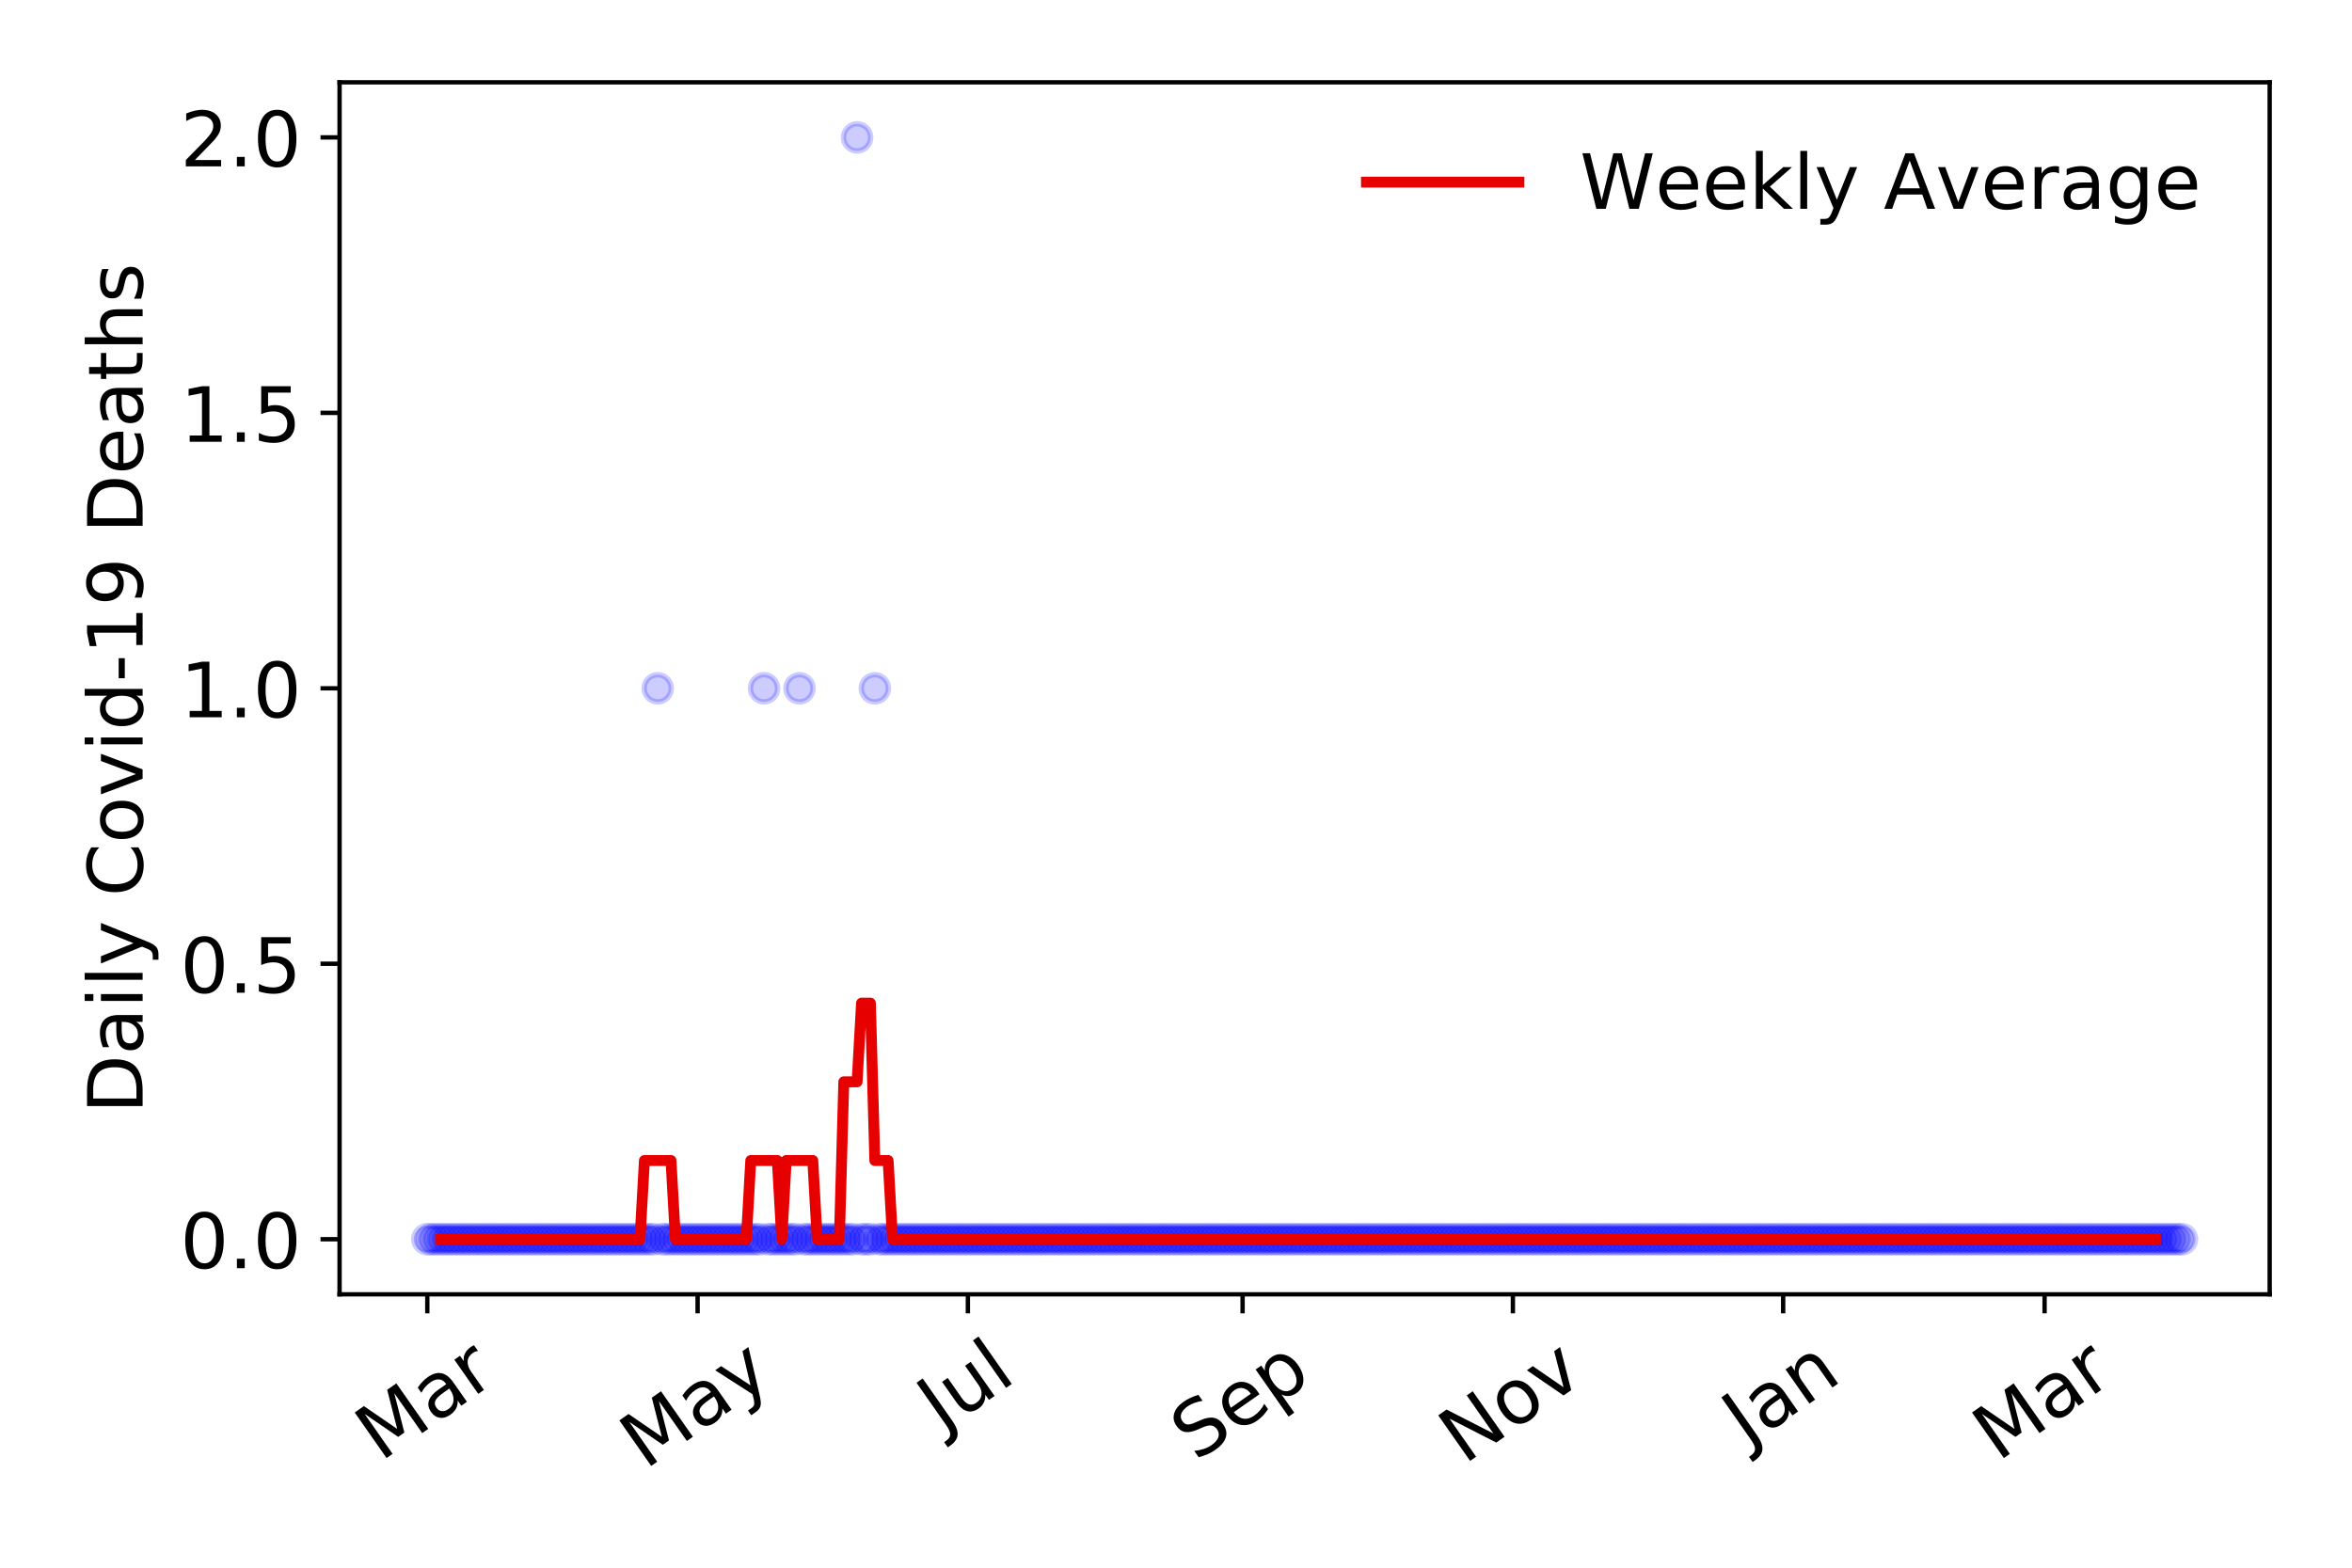 <?xml version="1.0" encoding="utf-8" standalone="no"?>
<!DOCTYPE svg PUBLIC "-//W3C//DTD SVG 1.1//EN"
  "http://www.w3.org/Graphics/SVG/1.1/DTD/svg11.dtd">
<!-- Created with matplotlib (https://matplotlib.org/) -->
<svg height="288pt" version="1.1" viewBox="0 0 432 288" width="432pt" xmlns="http://www.w3.org/2000/svg" xmlns:xlink="http://www.w3.org/1999/xlink">
 <defs>
  <style type="text/css">
*{stroke-linecap:butt;stroke-linejoin:round;}
  </style>
 </defs>
 <g id="figure_1">
  <g id="patch_1">
   <path d="M 0 288 
L 432 288 
L 432 0 
L 0 0 
z
" style="fill:#ffffff;"/>
  </g>
  <g id="axes_1">
   <g id="patch_2">
    <path d="M 62.37 237.778 
L 416.88 237.778 
L 416.88 15.12 
L 62.37 15.12 
z
" style="fill:#ffffff;"/>
   </g>
   <g id="matplotlib.axis_1">
    <g id="xtick_1">
     <g id="line2d_1">
      <defs>
       <path d="M 0 0 
L 0 3.5 
" id="md769edb2a0" style="stroke:#000000;stroke-width:0.8;"/>
      </defs>
      <g>
       <use style="stroke:#000000;stroke-width:0.8;" x="78.484" xlink:href="#md769edb2a0" y="237.778"/>
      </g>
     </g>
     <g id="text_1">
      <!-- Mar -->
      <defs>
       <path d="M 9.812 72.906 
L 24.516 72.906 
L 43.109 23.297 
L 61.812 72.906 
L 76.516 72.906 
L 76.516 0 
L 66.891 0 
L 66.891 64.016 
L 48.094 14.016 
L 38.188 14.016 
L 19.391 64.016 
L 19.391 0 
L 9.812 0 
z
" id="DejaVuSans-77"/>
       <path d="M 34.281 27.484 
Q 23.391 27.484 19.188 25 
Q 14.984 22.516 14.984 16.5 
Q 14.984 11.719 18.141 8.906 
Q 21.297 6.109 26.703 6.109 
Q 34.188 6.109 38.703 11.406 
Q 43.219 16.703 43.219 25.484 
L 43.219 27.484 
z
M 52.203 31.203 
L 52.203 0 
L 43.219 0 
L 43.219 8.297 
Q 40.141 3.328 35.547 0.953 
Q 30.953 -1.422 24.312 -1.422 
Q 15.922 -1.422 10.953 3.297 
Q 6 8.016 6 15.922 
Q 6 25.141 12.172 29.828 
Q 18.359 34.516 30.609 34.516 
L 43.219 34.516 
L 43.219 35.406 
Q 43.219 41.609 39.141 45 
Q 35.062 48.391 27.688 48.391 
Q 23 48.391 18.547 47.266 
Q 14.109 46.141 10.016 43.891 
L 10.016 52.203 
Q 14.938 54.109 19.578 55.047 
Q 24.219 56 28.609 56 
Q 40.484 56 46.344 49.844 
Q 52.203 43.703 52.203 31.203 
z
" id="DejaVuSans-97"/>
       <path d="M 41.109 46.297 
Q 39.594 47.172 37.812 47.578 
Q 36.031 48 33.891 48 
Q 26.266 48 22.188 43.047 
Q 18.109 38.094 18.109 28.812 
L 18.109 0 
L 9.078 0 
L 9.078 54.688 
L 18.109 54.688 
L 18.109 46.188 
Q 20.953 51.172 25.484 53.578 
Q 30.031 56 36.531 56 
Q 37.453 56 38.578 55.875 
Q 39.703 55.766 41.062 55.516 
z
" id="DejaVuSans-114"/>
      </defs>
      <g transform="translate(69.881 268.643)rotate(-35)scale(0.14 -0.14)">
       <use xlink:href="#DejaVuSans-77"/>
       <use x="86.279" xlink:href="#DejaVuSans-97"/>
       <use x="147.559" xlink:href="#DejaVuSans-114"/>
      </g>
     </g>
    </g>
    <g id="xtick_2">
     <g id="line2d_2">
      <g>
       <use style="stroke:#000000;stroke-width:0.8;" x="128.129" xlink:href="#md769edb2a0" y="237.778"/>
      </g>
     </g>
     <g id="text_2">
      <!-- May -->
      <defs>
       <path d="M 32.172 -5.078 
Q 28.375 -14.844 24.75 -17.812 
Q 21.141 -20.797 15.094 -20.797 
L 7.906 -20.797 
L 7.906 -13.281 
L 13.188 -13.281 
Q 16.891 -13.281 18.938 -11.516 
Q 21 -9.766 23.484 -3.219 
L 25.094 0.875 
L 2.984 54.688 
L 12.5 54.688 
L 29.594 11.922 
L 46.688 54.688 
L 56.203 54.688 
z
" id="DejaVuSans-121"/>
      </defs>
      <g transform="translate(118.489 270.094)rotate(-35)scale(0.14 -0.14)">
       <use xlink:href="#DejaVuSans-77"/>
       <use x="86.279" xlink:href="#DejaVuSans-97"/>
       <use x="147.559" xlink:href="#DejaVuSans-121"/>
      </g>
     </g>
    </g>
    <g id="xtick_3">
     <g id="line2d_3">
      <g>
       <use style="stroke:#000000;stroke-width:0.8;" x="177.773" xlink:href="#md769edb2a0" y="237.778"/>
      </g>
     </g>
     <g id="text_3">
      <!-- Jul -->
      <defs>
       <path d="M 9.812 72.906 
L 19.672 72.906 
L 19.672 5.078 
Q 19.672 -8.109 14.672 -14.062 
Q 9.672 -20.016 -1.422 -20.016 
L -5.172 -20.016 
L -5.172 -11.719 
L -2.094 -11.719 
Q 4.438 -11.719 7.125 -8.047 
Q 9.812 -4.391 9.812 5.078 
z
" id="DejaVuSans-74"/>
       <path d="M 8.5 21.578 
L 8.5 54.688 
L 17.484 54.688 
L 17.484 21.922 
Q 17.484 14.156 20.5 10.266 
Q 23.531 6.391 29.594 6.391 
Q 36.859 6.391 41.078 11.031 
Q 45.312 15.672 45.312 23.688 
L 45.312 54.688 
L 54.297 54.688 
L 54.297 0 
L 45.312 0 
L 45.312 8.406 
Q 42.047 3.422 37.719 1 
Q 33.406 -1.422 27.688 -1.422 
Q 18.266 -1.422 13.375 4.438 
Q 8.5 10.297 8.5 21.578 
z
M 31.109 56 
z
" id="DejaVuSans-117"/>
       <path d="M 9.422 75.984 
L 18.406 75.984 
L 18.406 0 
L 9.422 0 
z
" id="DejaVuSans-108"/>
      </defs>
      <g transform="translate(173.07 263.181)rotate(-35)scale(0.14 -0.14)">
       <use xlink:href="#DejaVuSans-74"/>
       <use x="29.492" xlink:href="#DejaVuSans-117"/>
       <use x="92.871" xlink:href="#DejaVuSans-108"/>
      </g>
     </g>
    </g>
    <g id="xtick_4">
     <g id="line2d_4">
      <g>
       <use style="stroke:#000000;stroke-width:0.8;" x="228.231" xlink:href="#md769edb2a0" y="237.778"/>
      </g>
     </g>
     <g id="text_4">
      <!-- Sep -->
      <defs>
       <path d="M 53.516 70.516 
L 53.516 60.891 
Q 47.906 63.578 42.922 64.891 
Q 37.938 66.219 33.297 66.219 
Q 25.25 66.219 20.875 63.094 
Q 16.5 59.969 16.5 54.203 
Q 16.5 49.359 19.406 46.891 
Q 22.312 44.438 30.422 42.922 
L 36.375 41.703 
Q 47.406 39.594 52.656 34.297 
Q 57.906 29 57.906 20.125 
Q 57.906 9.516 50.797 4.047 
Q 43.703 -1.422 29.984 -1.422 
Q 24.812 -1.422 18.969 -0.25 
Q 13.141 0.922 6.891 3.219 
L 6.891 13.375 
Q 12.891 10.016 18.656 8.297 
Q 24.422 6.594 29.984 6.594 
Q 38.422 6.594 43.016 9.906 
Q 47.609 13.234 47.609 19.391 
Q 47.609 24.75 44.312 27.781 
Q 41.016 30.812 33.5 32.328 
L 27.484 33.5 
Q 16.453 35.688 11.516 40.375 
Q 6.594 45.062 6.594 53.422 
Q 6.594 63.094 13.406 68.656 
Q 20.219 74.219 32.172 74.219 
Q 37.312 74.219 42.625 73.281 
Q 47.953 72.359 53.516 70.516 
z
" id="DejaVuSans-83"/>
       <path d="M 56.203 29.594 
L 56.203 25.203 
L 14.891 25.203 
Q 15.484 15.922 20.484 11.062 
Q 25.484 6.203 34.422 6.203 
Q 39.594 6.203 44.453 7.469 
Q 49.312 8.734 54.109 11.281 
L 54.109 2.781 
Q 49.266 0.734 44.188 -0.344 
Q 39.109 -1.422 33.891 -1.422 
Q 20.797 -1.422 13.156 6.188 
Q 5.516 13.812 5.516 26.812 
Q 5.516 40.234 12.766 48.109 
Q 20.016 56 32.328 56 
Q 43.359 56 49.781 48.891 
Q 56.203 41.797 56.203 29.594 
z
M 47.219 32.234 
Q 47.125 39.594 43.094 43.984 
Q 39.062 48.391 32.422 48.391 
Q 24.906 48.391 20.391 44.141 
Q 15.875 39.891 15.188 32.172 
z
" id="DejaVuSans-101"/>
       <path d="M 18.109 8.203 
L 18.109 -20.797 
L 9.078 -20.797 
L 9.078 54.688 
L 18.109 54.688 
L 18.109 46.391 
Q 20.953 51.266 25.266 53.625 
Q 29.594 56 35.594 56 
Q 45.562 56 51.781 48.094 
Q 58.016 40.188 58.016 27.297 
Q 58.016 14.406 51.781 6.484 
Q 45.562 -1.422 35.594 -1.422 
Q 29.594 -1.422 25.266 0.953 
Q 20.953 3.328 18.109 8.203 
z
M 48.688 27.297 
Q 48.688 37.203 44.609 42.844 
Q 40.531 48.484 33.406 48.484 
Q 26.266 48.484 22.188 42.844 
Q 18.109 37.203 18.109 27.297 
Q 18.109 17.391 22.188 11.75 
Q 26.266 6.109 33.406 6.109 
Q 40.531 6.109 44.609 11.75 
Q 48.688 17.391 48.688 27.297 
z
" id="DejaVuSans-112"/>
      </defs>
      <g transform="translate(219.638 268.629)rotate(-35)scale(0.14 -0.14)">
       <use xlink:href="#DejaVuSans-83"/>
       <use x="63.477" xlink:href="#DejaVuSans-101"/>
       <use x="125" xlink:href="#DejaVuSans-112"/>
      </g>
     </g>
    </g>
    <g id="xtick_5">
     <g id="line2d_5">
      <g>
       <use style="stroke:#000000;stroke-width:0.8;" x="277.876" xlink:href="#md769edb2a0" y="237.778"/>
      </g>
     </g>
     <g id="text_5">
      <!-- Nov -->
      <defs>
       <path d="M 9.812 72.906 
L 23.094 72.906 
L 55.422 11.922 
L 55.422 72.906 
L 64.984 72.906 
L 64.984 0 
L 51.703 0 
L 19.391 60.984 
L 19.391 0 
L 9.812 0 
z
" id="DejaVuSans-78"/>
       <path d="M 30.609 48.391 
Q 23.391 48.391 19.188 42.75 
Q 14.984 37.109 14.984 27.297 
Q 14.984 17.484 19.156 11.844 
Q 23.344 6.203 30.609 6.203 
Q 37.797 6.203 41.984 11.859 
Q 46.188 17.531 46.188 27.297 
Q 46.188 37.016 41.984 42.703 
Q 37.797 48.391 30.609 48.391 
z
M 30.609 56 
Q 42.328 56 49.016 48.375 
Q 55.719 40.766 55.719 27.297 
Q 55.719 13.875 49.016 6.219 
Q 42.328 -1.422 30.609 -1.422 
Q 18.844 -1.422 12.172 6.219 
Q 5.516 13.875 5.516 27.297 
Q 5.516 40.766 12.172 48.375 
Q 18.844 56 30.609 56 
z
" id="DejaVuSans-111"/>
       <path d="M 2.984 54.688 
L 12.5 54.688 
L 29.594 8.797 
L 46.688 54.688 
L 56.203 54.688 
L 35.688 0 
L 23.484 0 
z
" id="DejaVuSans-118"/>
      </defs>
      <g transform="translate(268.899 269.166)rotate(-35)scale(0.14 -0.14)">
       <use xlink:href="#DejaVuSans-78"/>
       <use x="74.805" xlink:href="#DejaVuSans-111"/>
       <use x="135.986" xlink:href="#DejaVuSans-118"/>
      </g>
     </g>
    </g>
    <g id="xtick_6">
     <g id="line2d_6">
      <g>
       <use style="stroke:#000000;stroke-width:0.8;" x="327.52" xlink:href="#md769edb2a0" y="237.778"/>
      </g>
     </g>
     <g id="text_6">
      <!-- Jan -->
      <defs>
       <path d="M 54.891 33.016 
L 54.891 0 
L 45.906 0 
L 45.906 32.719 
Q 45.906 40.484 42.875 44.328 
Q 39.844 48.188 33.797 48.188 
Q 26.516 48.188 22.312 43.547 
Q 18.109 38.922 18.109 30.906 
L 18.109 0 
L 9.078 0 
L 9.078 54.688 
L 18.109 54.688 
L 18.109 46.188 
Q 21.344 51.125 25.703 53.562 
Q 30.078 56 35.797 56 
Q 45.219 56 50.047 50.172 
Q 54.891 44.344 54.891 33.016 
z
" id="DejaVuSans-110"/>
      </defs>
      <g transform="translate(320.896 265.871)rotate(-35)scale(0.14 -0.14)">
       <use xlink:href="#DejaVuSans-74"/>
       <use x="29.492" xlink:href="#DejaVuSans-97"/>
       <use x="90.771" xlink:href="#DejaVuSans-110"/>
      </g>
     </g>
    </g>
    <g id="xtick_7">
     <g id="line2d_7">
      <g>
       <use style="stroke:#000000;stroke-width:0.8;" x="375.537" xlink:href="#md769edb2a0" y="237.778"/>
      </g>
     </g>
     <g id="text_7">
      <!-- Mar -->
      <g transform="translate(366.934 268.643)rotate(-35)scale(0.14 -0.14)">
       <use xlink:href="#DejaVuSans-77"/>
       <use x="86.279" xlink:href="#DejaVuSans-97"/>
       <use x="147.559" xlink:href="#DejaVuSans-114"/>
      </g>
     </g>
    </g>
   </g>
   <g id="matplotlib.axis_2">
    <g id="ytick_1">
     <g id="line2d_8">
      <defs>
       <path d="M 0 0 
L -3.5 0 
" id="mf495928101" style="stroke:#000000;stroke-width:0.8;"/>
      </defs>
      <g>
       <use style="stroke:#000000;stroke-width:0.8;" x="62.37" xlink:href="#mf495928101" y="227.657"/>
      </g>
     </g>
     <g id="text_8">
      <!-- 0.0 -->
      <defs>
       <path d="M 31.781 66.406 
Q 24.172 66.406 20.328 58.906 
Q 16.5 51.422 16.5 36.375 
Q 16.5 21.391 20.328 13.891 
Q 24.172 6.391 31.781 6.391 
Q 39.453 6.391 43.281 13.891 
Q 47.125 21.391 47.125 36.375 
Q 47.125 51.422 43.281 58.906 
Q 39.453 66.406 31.781 66.406 
z
M 31.781 74.219 
Q 44.047 74.219 50.516 64.516 
Q 56.984 54.828 56.984 36.375 
Q 56.984 17.969 50.516 8.266 
Q 44.047 -1.422 31.781 -1.422 
Q 19.531 -1.422 13.062 8.266 
Q 6.594 17.969 6.594 36.375 
Q 6.594 54.828 13.062 64.516 
Q 19.531 74.219 31.781 74.219 
z
" id="DejaVuSans-48"/>
       <path d="M 10.688 12.406 
L 21 12.406 
L 21 0 
L 10.688 0 
z
" id="DejaVuSans-46"/>
      </defs>
      <g transform="translate(33.106 232.976)scale(0.14 -0.14)">
       <use xlink:href="#DejaVuSans-48"/>
       <use x="63.623" xlink:href="#DejaVuSans-46"/>
       <use x="95.41" xlink:href="#DejaVuSans-48"/>
      </g>
     </g>
    </g>
    <g id="ytick_2">
     <g id="line2d_9">
      <g>
       <use style="stroke:#000000;stroke-width:0.8;" x="62.37" xlink:href="#mf495928101" y="177.053"/>
      </g>
     </g>
     <g id="text_9">
      <!-- 0.5 -->
      <defs>
       <path d="M 10.797 72.906 
L 49.516 72.906 
L 49.516 64.594 
L 19.828 64.594 
L 19.828 46.734 
Q 21.969 47.469 24.109 47.828 
Q 26.266 48.188 28.422 48.188 
Q 40.625 48.188 47.75 41.5 
Q 54.891 34.812 54.891 23.391 
Q 54.891 11.625 47.562 5.094 
Q 40.234 -1.422 26.906 -1.422 
Q 22.312 -1.422 17.547 -0.641 
Q 12.797 0.141 7.719 1.703 
L 7.719 11.625 
Q 12.109 9.234 16.797 8.062 
Q 21.484 6.891 26.703 6.891 
Q 35.156 6.891 40.078 11.328 
Q 45.016 15.766 45.016 23.391 
Q 45.016 31 40.078 35.438 
Q 35.156 39.891 26.703 39.891 
Q 22.75 39.891 18.812 39.016 
Q 14.891 38.141 10.797 36.281 
z
" id="DejaVuSans-53"/>
      </defs>
      <g transform="translate(33.106 182.372)scale(0.14 -0.14)">
       <use xlink:href="#DejaVuSans-48"/>
       <use x="63.623" xlink:href="#DejaVuSans-46"/>
       <use x="95.41" xlink:href="#DejaVuSans-53"/>
      </g>
     </g>
    </g>
    <g id="ytick_3">
     <g id="line2d_10">
      <g>
       <use style="stroke:#000000;stroke-width:0.8;" x="62.37" xlink:href="#mf495928101" y="126.449"/>
      </g>
     </g>
     <g id="text_10">
      <!-- 1.0 -->
      <defs>
       <path d="M 12.406 8.297 
L 28.516 8.297 
L 28.516 63.922 
L 10.984 60.406 
L 10.984 69.391 
L 28.422 72.906 
L 38.281 72.906 
L 38.281 8.297 
L 54.391 8.297 
L 54.391 0 
L 12.406 0 
z
" id="DejaVuSans-49"/>
      </defs>
      <g transform="translate(33.106 131.768)scale(0.14 -0.14)">
       <use xlink:href="#DejaVuSans-49"/>
       <use x="63.623" xlink:href="#DejaVuSans-46"/>
       <use x="95.41" xlink:href="#DejaVuSans-48"/>
      </g>
     </g>
    </g>
    <g id="ytick_4">
     <g id="line2d_11">
      <g>
       <use style="stroke:#000000;stroke-width:0.8;" x="62.37" xlink:href="#mf495928101" y="75.845"/>
      </g>
     </g>
     <g id="text_11">
      <!-- 1.5 -->
      <g transform="translate(33.106 81.164)scale(0.14 -0.14)">
       <use xlink:href="#DejaVuSans-49"/>
       <use x="63.623" xlink:href="#DejaVuSans-46"/>
       <use x="95.41" xlink:href="#DejaVuSans-53"/>
      </g>
     </g>
    </g>
    <g id="ytick_5">
     <g id="line2d_12">
      <g>
       <use style="stroke:#000000;stroke-width:0.8;" x="62.37" xlink:href="#mf495928101" y="25.241"/>
      </g>
     </g>
     <g id="text_12">
      <!-- 2.0 -->
      <defs>
       <path d="M 19.188 8.297 
L 53.609 8.297 
L 53.609 0 
L 7.328 0 
L 7.328 8.297 
Q 12.938 14.109 22.625 23.891 
Q 32.328 33.688 34.812 36.531 
Q 39.547 41.844 41.422 45.531 
Q 43.312 49.219 43.312 52.781 
Q 43.312 58.594 39.234 62.25 
Q 35.156 65.922 28.609 65.922 
Q 23.969 65.922 18.812 64.312 
Q 13.672 62.703 7.812 59.422 
L 7.812 69.391 
Q 13.766 71.781 18.938 73 
Q 24.125 74.219 28.422 74.219 
Q 39.75 74.219 46.484 68.547 
Q 53.219 62.891 53.219 53.422 
Q 53.219 48.922 51.531 44.891 
Q 49.859 40.875 45.406 35.406 
Q 44.188 33.984 37.641 27.219 
Q 31.109 20.453 19.188 8.297 
z
" id="DejaVuSans-50"/>
      </defs>
      <g transform="translate(33.106 30.56)scale(0.14 -0.14)">
       <use xlink:href="#DejaVuSans-50"/>
       <use x="63.623" xlink:href="#DejaVuSans-46"/>
       <use x="95.41" xlink:href="#DejaVuSans-48"/>
      </g>
     </g>
    </g>
    <g id="text_13">
     <!-- Daily Covid-19 Deaths -->
     <defs>
      <path d="M 19.672 64.797 
L 19.672 8.109 
L 31.594 8.109 
Q 46.688 8.109 53.688 14.938 
Q 60.688 21.781 60.688 36.531 
Q 60.688 51.172 53.688 57.984 
Q 46.688 64.797 31.594 64.797 
z
M 9.812 72.906 
L 30.078 72.906 
Q 51.266 72.906 61.172 64.094 
Q 71.094 55.281 71.094 36.531 
Q 71.094 17.672 61.125 8.828 
Q 51.172 0 30.078 0 
L 9.812 0 
z
" id="DejaVuSans-68"/>
      <path d="M 9.422 54.688 
L 18.406 54.688 
L 18.406 0 
L 9.422 0 
z
M 9.422 75.984 
L 18.406 75.984 
L 18.406 64.594 
L 9.422 64.594 
z
" id="DejaVuSans-105"/>
      <path id="DejaVuSans-32"/>
      <path d="M 64.406 67.281 
L 64.406 56.891 
Q 59.422 61.531 53.781 63.812 
Q 48.141 66.109 41.797 66.109 
Q 29.297 66.109 22.656 58.469 
Q 16.016 50.828 16.016 36.375 
Q 16.016 21.969 22.656 14.328 
Q 29.297 6.688 41.797 6.688 
Q 48.141 6.688 53.781 8.984 
Q 59.422 11.281 64.406 15.922 
L 64.406 5.609 
Q 59.234 2.094 53.438 0.328 
Q 47.656 -1.422 41.219 -1.422 
Q 24.656 -1.422 15.125 8.703 
Q 5.609 18.844 5.609 36.375 
Q 5.609 53.953 15.125 64.078 
Q 24.656 74.219 41.219 74.219 
Q 47.75 74.219 53.531 72.484 
Q 59.328 70.75 64.406 67.281 
z
" id="DejaVuSans-67"/>
      <path d="M 45.406 46.391 
L 45.406 75.984 
L 54.391 75.984 
L 54.391 0 
L 45.406 0 
L 45.406 8.203 
Q 42.578 3.328 38.25 0.953 
Q 33.938 -1.422 27.875 -1.422 
Q 17.969 -1.422 11.734 6.484 
Q 5.516 14.406 5.516 27.297 
Q 5.516 40.188 11.734 48.094 
Q 17.969 56 27.875 56 
Q 33.938 56 38.25 53.625 
Q 42.578 51.266 45.406 46.391 
z
M 14.797 27.297 
Q 14.797 17.391 18.875 11.75 
Q 22.953 6.109 30.078 6.109 
Q 37.203 6.109 41.297 11.75 
Q 45.406 17.391 45.406 27.297 
Q 45.406 37.203 41.297 42.844 
Q 37.203 48.484 30.078 48.484 
Q 22.953 48.484 18.875 42.844 
Q 14.797 37.203 14.797 27.297 
z
" id="DejaVuSans-100"/>
      <path d="M 4.891 31.391 
L 31.203 31.391 
L 31.203 23.391 
L 4.891 23.391 
z
" id="DejaVuSans-45"/>
      <path d="M 10.984 1.516 
L 10.984 10.5 
Q 14.703 8.734 18.5 7.812 
Q 22.312 6.891 25.984 6.891 
Q 35.75 6.891 40.891 13.453 
Q 46.047 20.016 46.781 33.406 
Q 43.953 29.203 39.594 26.953 
Q 35.25 24.703 29.984 24.703 
Q 19.047 24.703 12.672 31.312 
Q 6.297 37.938 6.297 49.422 
Q 6.297 60.641 12.938 67.422 
Q 19.578 74.219 30.609 74.219 
Q 43.266 74.219 49.922 64.516 
Q 56.594 54.828 56.594 36.375 
Q 56.594 19.141 48.406 8.859 
Q 40.234 -1.422 26.422 -1.422 
Q 22.703 -1.422 18.891 -0.688 
Q 15.094 0.047 10.984 1.516 
z
M 30.609 32.422 
Q 37.25 32.422 41.125 36.953 
Q 45.016 41.5 45.016 49.422 
Q 45.016 57.281 41.125 61.844 
Q 37.25 66.406 30.609 66.406 
Q 23.969 66.406 20.094 61.844 
Q 16.219 57.281 16.219 49.422 
Q 16.219 41.5 20.094 36.953 
Q 23.969 32.422 30.609 32.422 
z
" id="DejaVuSans-57"/>
      <path d="M 18.312 70.219 
L 18.312 54.688 
L 36.812 54.688 
L 36.812 47.703 
L 18.312 47.703 
L 18.312 18.016 
Q 18.312 11.328 20.141 9.422 
Q 21.969 7.516 27.594 7.516 
L 36.812 7.516 
L 36.812 0 
L 27.594 0 
Q 17.188 0 13.234 3.875 
Q 9.281 7.766 9.281 18.016 
L 9.281 47.703 
L 2.688 47.703 
L 2.688 54.688 
L 9.281 54.688 
L 9.281 70.219 
z
" id="DejaVuSans-116"/>
      <path d="M 54.891 33.016 
L 54.891 0 
L 45.906 0 
L 45.906 32.719 
Q 45.906 40.484 42.875 44.328 
Q 39.844 48.188 33.797 48.188 
Q 26.516 48.188 22.312 43.547 
Q 18.109 38.922 18.109 30.906 
L 18.109 0 
L 9.078 0 
L 9.078 75.984 
L 18.109 75.984 
L 18.109 46.188 
Q 21.344 51.125 25.703 53.562 
Q 30.078 56 35.797 56 
Q 45.219 56 50.047 50.172 
Q 54.891 44.344 54.891 33.016 
z
" id="DejaVuSans-104"/>
      <path d="M 44.281 53.078 
L 44.281 44.578 
Q 40.484 46.531 36.375 47.5 
Q 32.281 48.484 27.875 48.484 
Q 21.188 48.484 17.844 46.438 
Q 14.5 44.391 14.5 40.281 
Q 14.5 37.156 16.891 35.375 
Q 19.281 33.594 26.516 31.984 
L 29.594 31.297 
Q 39.156 29.25 43.188 25.516 
Q 47.219 21.781 47.219 15.094 
Q 47.219 7.469 41.188 3.016 
Q 35.156 -1.422 24.609 -1.422 
Q 20.219 -1.422 15.453 -0.562 
Q 10.688 0.297 5.422 2 
L 5.422 11.281 
Q 10.406 8.688 15.234 7.391 
Q 20.062 6.109 24.812 6.109 
Q 31.156 6.109 34.562 8.281 
Q 37.984 10.453 37.984 14.406 
Q 37.984 18.062 35.516 20.016 
Q 33.062 21.969 24.703 23.781 
L 21.578 24.516 
Q 13.234 26.266 9.516 29.906 
Q 5.812 33.547 5.812 39.891 
Q 5.812 47.609 11.281 51.797 
Q 16.75 56 26.812 56 
Q 31.781 56 36.172 55.266 
Q 40.578 54.547 44.281 53.078 
z
" id="DejaVuSans-115"/>
     </defs>
     <g transform="translate(26.194 204.56)rotate(-90)scale(0.14 -0.14)">
      <use xlink:href="#DejaVuSans-68"/>
      <use x="77.002" xlink:href="#DejaVuSans-97"/>
      <use x="138.281" xlink:href="#DejaVuSans-105"/>
      <use x="166.064" xlink:href="#DejaVuSans-108"/>
      <use x="193.848" xlink:href="#DejaVuSans-121"/>
      <use x="253.027" xlink:href="#DejaVuSans-32"/>
      <use x="284.814" xlink:href="#DejaVuSans-67"/>
      <use x="354.639" xlink:href="#DejaVuSans-111"/>
      <use x="415.82" xlink:href="#DejaVuSans-118"/>
      <use x="475" xlink:href="#DejaVuSans-105"/>
      <use x="502.783" xlink:href="#DejaVuSans-100"/>
      <use x="566.26" xlink:href="#DejaVuSans-45"/>
      <use x="602.344" xlink:href="#DejaVuSans-49"/>
      <use x="665.967" xlink:href="#DejaVuSans-57"/>
      <use x="729.59" xlink:href="#DejaVuSans-32"/>
      <use x="761.377" xlink:href="#DejaVuSans-68"/>
      <use x="838.379" xlink:href="#DejaVuSans-101"/>
      <use x="899.902" xlink:href="#DejaVuSans-97"/>
      <use x="961.182" xlink:href="#DejaVuSans-116"/>
      <use x="1000.391" xlink:href="#DejaVuSans-104"/>
      <use x="1063.77" xlink:href="#DejaVuSans-115"/>
     </g>
    </g>
   </g>
   <g id="line2d_13">
    <defs>
     <path d="M 0 2.5 
C 0.663 2.5 1.299 2.237 1.768 1.768 
C 2.237 1.299 2.5 0.663 2.5 0 
C 2.5 -0.663 2.237 -1.299 1.768 -1.768 
C 1.299 -2.237 0.663 -2.5 0 -2.5 
C -0.663 -2.5 -1.299 -2.237 -1.768 -1.768 
C -2.237 -1.299 -2.5 -0.663 -2.5 0 
C -2.5 0.663 -2.237 1.299 -1.768 1.768 
C -1.299 2.237 -0.663 2.5 0 2.5 
z
" id="m28eee1b98e" style="stroke:#0000ff;stroke-opacity:0.2;"/>
    </defs>
    <g clip-path="url(#p92e09464ea)">
     <use style="fill:#0000ff;fill-opacity:0.2;stroke:#0000ff;stroke-opacity:0.2;" x="78.484" xlink:href="#m28eee1b98e" y="227.657"/>
     <use style="fill:#0000ff;fill-opacity:0.2;stroke:#0000ff;stroke-opacity:0.2;" x="79.298" xlink:href="#m28eee1b98e" y="227.657"/>
     <use style="fill:#0000ff;fill-opacity:0.2;stroke:#0000ff;stroke-opacity:0.2;" x="80.112" xlink:href="#m28eee1b98e" y="227.657"/>
     <use style="fill:#0000ff;fill-opacity:0.2;stroke:#0000ff;stroke-opacity:0.2;" x="80.926" xlink:href="#m28eee1b98e" y="227.657"/>
     <use style="fill:#0000ff;fill-opacity:0.2;stroke:#0000ff;stroke-opacity:0.2;" x="81.739" xlink:href="#m28eee1b98e" y="227.657"/>
     <use style="fill:#0000ff;fill-opacity:0.2;stroke:#0000ff;stroke-opacity:0.2;" x="82.553" xlink:href="#m28eee1b98e" y="227.657"/>
     <use style="fill:#0000ff;fill-opacity:0.2;stroke:#0000ff;stroke-opacity:0.2;" x="83.367" xlink:href="#m28eee1b98e" y="227.657"/>
     <use style="fill:#0000ff;fill-opacity:0.2;stroke:#0000ff;stroke-opacity:0.2;" x="84.181" xlink:href="#m28eee1b98e" y="227.657"/>
     <use style="fill:#0000ff;fill-opacity:0.2;stroke:#0000ff;stroke-opacity:0.2;" x="84.995" xlink:href="#m28eee1b98e" y="227.657"/>
     <use style="fill:#0000ff;fill-opacity:0.2;stroke:#0000ff;stroke-opacity:0.2;" x="85.809" xlink:href="#m28eee1b98e" y="227.657"/>
     <use style="fill:#0000ff;fill-opacity:0.2;stroke:#0000ff;stroke-opacity:0.2;" x="86.623" xlink:href="#m28eee1b98e" y="227.657"/>
     <use style="fill:#0000ff;fill-opacity:0.2;stroke:#0000ff;stroke-opacity:0.2;" x="87.436" xlink:href="#m28eee1b98e" y="227.657"/>
     <use style="fill:#0000ff;fill-opacity:0.2;stroke:#0000ff;stroke-opacity:0.2;" x="88.25" xlink:href="#m28eee1b98e" y="227.657"/>
     <use style="fill:#0000ff;fill-opacity:0.2;stroke:#0000ff;stroke-opacity:0.2;" x="89.064" xlink:href="#m28eee1b98e" y="227.657"/>
     <use style="fill:#0000ff;fill-opacity:0.2;stroke:#0000ff;stroke-opacity:0.2;" x="89.878" xlink:href="#m28eee1b98e" y="227.657"/>
     <use style="fill:#0000ff;fill-opacity:0.2;stroke:#0000ff;stroke-opacity:0.2;" x="90.692" xlink:href="#m28eee1b98e" y="227.657"/>
     <use style="fill:#0000ff;fill-opacity:0.2;stroke:#0000ff;stroke-opacity:0.2;" x="91.506" xlink:href="#m28eee1b98e" y="227.657"/>
     <use style="fill:#0000ff;fill-opacity:0.2;stroke:#0000ff;stroke-opacity:0.2;" x="92.319" xlink:href="#m28eee1b98e" y="227.657"/>
     <use style="fill:#0000ff;fill-opacity:0.2;stroke:#0000ff;stroke-opacity:0.2;" x="93.133" xlink:href="#m28eee1b98e" y="227.657"/>
     <use style="fill:#0000ff;fill-opacity:0.2;stroke:#0000ff;stroke-opacity:0.2;" x="93.947" xlink:href="#m28eee1b98e" y="227.657"/>
     <use style="fill:#0000ff;fill-opacity:0.2;stroke:#0000ff;stroke-opacity:0.2;" x="94.761" xlink:href="#m28eee1b98e" y="227.657"/>
     <use style="fill:#0000ff;fill-opacity:0.2;stroke:#0000ff;stroke-opacity:0.2;" x="95.575" xlink:href="#m28eee1b98e" y="227.657"/>
     <use style="fill:#0000ff;fill-opacity:0.2;stroke:#0000ff;stroke-opacity:0.2;" x="96.389" xlink:href="#m28eee1b98e" y="227.657"/>
     <use style="fill:#0000ff;fill-opacity:0.2;stroke:#0000ff;stroke-opacity:0.2;" x="97.202" xlink:href="#m28eee1b98e" y="227.657"/>
     <use style="fill:#0000ff;fill-opacity:0.2;stroke:#0000ff;stroke-opacity:0.2;" x="98.016" xlink:href="#m28eee1b98e" y="227.657"/>
     <use style="fill:#0000ff;fill-opacity:0.2;stroke:#0000ff;stroke-opacity:0.2;" x="98.83" xlink:href="#m28eee1b98e" y="227.657"/>
     <use style="fill:#0000ff;fill-opacity:0.2;stroke:#0000ff;stroke-opacity:0.2;" x="99.644" xlink:href="#m28eee1b98e" y="227.657"/>
     <use style="fill:#0000ff;fill-opacity:0.2;stroke:#0000ff;stroke-opacity:0.2;" x="100.458" xlink:href="#m28eee1b98e" y="227.657"/>
     <use style="fill:#0000ff;fill-opacity:0.2;stroke:#0000ff;stroke-opacity:0.2;" x="101.272" xlink:href="#m28eee1b98e" y="227.657"/>
     <use style="fill:#0000ff;fill-opacity:0.2;stroke:#0000ff;stroke-opacity:0.2;" x="102.086" xlink:href="#m28eee1b98e" y="227.657"/>
     <use style="fill:#0000ff;fill-opacity:0.2;stroke:#0000ff;stroke-opacity:0.2;" x="102.899" xlink:href="#m28eee1b98e" y="227.657"/>
     <use style="fill:#0000ff;fill-opacity:0.2;stroke:#0000ff;stroke-opacity:0.2;" x="103.713" xlink:href="#m28eee1b98e" y="227.657"/>
     <use style="fill:#0000ff;fill-opacity:0.2;stroke:#0000ff;stroke-opacity:0.2;" x="104.527" xlink:href="#m28eee1b98e" y="227.657"/>
     <use style="fill:#0000ff;fill-opacity:0.2;stroke:#0000ff;stroke-opacity:0.2;" x="105.341" xlink:href="#m28eee1b98e" y="227.657"/>
     <use style="fill:#0000ff;fill-opacity:0.2;stroke:#0000ff;stroke-opacity:0.2;" x="106.155" xlink:href="#m28eee1b98e" y="227.657"/>
     <use style="fill:#0000ff;fill-opacity:0.2;stroke:#0000ff;stroke-opacity:0.2;" x="106.969" xlink:href="#m28eee1b98e" y="227.657"/>
     <use style="fill:#0000ff;fill-opacity:0.2;stroke:#0000ff;stroke-opacity:0.2;" x="107.782" xlink:href="#m28eee1b98e" y="227.657"/>
     <use style="fill:#0000ff;fill-opacity:0.2;stroke:#0000ff;stroke-opacity:0.2;" x="108.596" xlink:href="#m28eee1b98e" y="227.657"/>
     <use style="fill:#0000ff;fill-opacity:0.2;stroke:#0000ff;stroke-opacity:0.2;" x="109.41" xlink:href="#m28eee1b98e" y="227.657"/>
     <use style="fill:#0000ff;fill-opacity:0.2;stroke:#0000ff;stroke-opacity:0.2;" x="110.224" xlink:href="#m28eee1b98e" y="227.657"/>
     <use style="fill:#0000ff;fill-opacity:0.2;stroke:#0000ff;stroke-opacity:0.2;" x="111.038" xlink:href="#m28eee1b98e" y="227.657"/>
     <use style="fill:#0000ff;fill-opacity:0.2;stroke:#0000ff;stroke-opacity:0.2;" x="111.852" xlink:href="#m28eee1b98e" y="227.657"/>
     <use style="fill:#0000ff;fill-opacity:0.2;stroke:#0000ff;stroke-opacity:0.2;" x="112.665" xlink:href="#m28eee1b98e" y="227.657"/>
     <use style="fill:#0000ff;fill-opacity:0.2;stroke:#0000ff;stroke-opacity:0.2;" x="113.479" xlink:href="#m28eee1b98e" y="227.657"/>
     <use style="fill:#0000ff;fill-opacity:0.2;stroke:#0000ff;stroke-opacity:0.2;" x="114.293" xlink:href="#m28eee1b98e" y="227.657"/>
     <use style="fill:#0000ff;fill-opacity:0.2;stroke:#0000ff;stroke-opacity:0.2;" x="115.107" xlink:href="#m28eee1b98e" y="227.657"/>
     <use style="fill:#0000ff;fill-opacity:0.2;stroke:#0000ff;stroke-opacity:0.2;" x="115.921" xlink:href="#m28eee1b98e" y="227.657"/>
     <use style="fill:#0000ff;fill-opacity:0.2;stroke:#0000ff;stroke-opacity:0.2;" x="116.735" xlink:href="#m28eee1b98e" y="227.657"/>
     <use style="fill:#0000ff;fill-opacity:0.2;stroke:#0000ff;stroke-opacity:0.2;" x="117.549" xlink:href="#m28eee1b98e" y="227.657"/>
     <use style="fill:#0000ff;fill-opacity:0.2;stroke:#0000ff;stroke-opacity:0.2;" x="118.362" xlink:href="#m28eee1b98e" y="227.657"/>
     <use style="fill:#0000ff;fill-opacity:0.2;stroke:#0000ff;stroke-opacity:0.2;" x="119.176" xlink:href="#m28eee1b98e" y="227.657"/>
     <use style="fill:#0000ff;fill-opacity:0.2;stroke:#0000ff;stroke-opacity:0.2;" x="119.99" xlink:href="#m28eee1b98e" y="227.657"/>
     <use style="fill:#0000ff;fill-opacity:0.2;stroke:#0000ff;stroke-opacity:0.2;" x="120.804" xlink:href="#m28eee1b98e" y="126.449"/>
     <use style="fill:#0000ff;fill-opacity:0.2;stroke:#0000ff;stroke-opacity:0.2;" x="121.618" xlink:href="#m28eee1b98e" y="227.657"/>
     <use style="fill:#0000ff;fill-opacity:0.2;stroke:#0000ff;stroke-opacity:0.2;" x="122.432" xlink:href="#m28eee1b98e" y="227.657"/>
     <use style="fill:#0000ff;fill-opacity:0.2;stroke:#0000ff;stroke-opacity:0.2;" x="123.245" xlink:href="#m28eee1b98e" y="227.657"/>
     <use style="fill:#0000ff;fill-opacity:0.2;stroke:#0000ff;stroke-opacity:0.2;" x="124.059" xlink:href="#m28eee1b98e" y="227.657"/>
     <use style="fill:#0000ff;fill-opacity:0.2;stroke:#0000ff;stroke-opacity:0.2;" x="124.873" xlink:href="#m28eee1b98e" y="227.657"/>
     <use style="fill:#0000ff;fill-opacity:0.2;stroke:#0000ff;stroke-opacity:0.2;" x="125.687" xlink:href="#m28eee1b98e" y="227.657"/>
     <use style="fill:#0000ff;fill-opacity:0.2;stroke:#0000ff;stroke-opacity:0.2;" x="126.501" xlink:href="#m28eee1b98e" y="227.657"/>
     <use style="fill:#0000ff;fill-opacity:0.2;stroke:#0000ff;stroke-opacity:0.2;" x="127.315" xlink:href="#m28eee1b98e" y="227.657"/>
     <use style="fill:#0000ff;fill-opacity:0.2;stroke:#0000ff;stroke-opacity:0.2;" x="128.129" xlink:href="#m28eee1b98e" y="227.657"/>
     <use style="fill:#0000ff;fill-opacity:0.2;stroke:#0000ff;stroke-opacity:0.2;" x="128.942" xlink:href="#m28eee1b98e" y="227.657"/>
     <use style="fill:#0000ff;fill-opacity:0.2;stroke:#0000ff;stroke-opacity:0.2;" x="129.756" xlink:href="#m28eee1b98e" y="227.657"/>
     <use style="fill:#0000ff;fill-opacity:0.2;stroke:#0000ff;stroke-opacity:0.2;" x="130.57" xlink:href="#m28eee1b98e" y="227.657"/>
     <use style="fill:#0000ff;fill-opacity:0.2;stroke:#0000ff;stroke-opacity:0.2;" x="131.384" xlink:href="#m28eee1b98e" y="227.657"/>
     <use style="fill:#0000ff;fill-opacity:0.2;stroke:#0000ff;stroke-opacity:0.2;" x="132.198" xlink:href="#m28eee1b98e" y="227.657"/>
     <use style="fill:#0000ff;fill-opacity:0.2;stroke:#0000ff;stroke-opacity:0.2;" x="133.012" xlink:href="#m28eee1b98e" y="227.657"/>
     <use style="fill:#0000ff;fill-opacity:0.2;stroke:#0000ff;stroke-opacity:0.2;" x="133.825" xlink:href="#m28eee1b98e" y="227.657"/>
     <use style="fill:#0000ff;fill-opacity:0.2;stroke:#0000ff;stroke-opacity:0.2;" x="134.639" xlink:href="#m28eee1b98e" y="227.657"/>
     <use style="fill:#0000ff;fill-opacity:0.2;stroke:#0000ff;stroke-opacity:0.2;" x="135.453" xlink:href="#m28eee1b98e" y="227.657"/>
     <use style="fill:#0000ff;fill-opacity:0.2;stroke:#0000ff;stroke-opacity:0.2;" x="136.267" xlink:href="#m28eee1b98e" y="227.657"/>
     <use style="fill:#0000ff;fill-opacity:0.2;stroke:#0000ff;stroke-opacity:0.2;" x="137.081" xlink:href="#m28eee1b98e" y="227.657"/>
     <use style="fill:#0000ff;fill-opacity:0.2;stroke:#0000ff;stroke-opacity:0.2;" x="137.895" xlink:href="#m28eee1b98e" y="227.657"/>
     <use style="fill:#0000ff;fill-opacity:0.2;stroke:#0000ff;stroke-opacity:0.2;" x="138.708" xlink:href="#m28eee1b98e" y="227.657"/>
     <use style="fill:#0000ff;fill-opacity:0.2;stroke:#0000ff;stroke-opacity:0.2;" x="139.522" xlink:href="#m28eee1b98e" y="227.657"/>
     <use style="fill:#0000ff;fill-opacity:0.2;stroke:#0000ff;stroke-opacity:0.2;" x="140.336" xlink:href="#m28eee1b98e" y="126.449"/>
     <use style="fill:#0000ff;fill-opacity:0.2;stroke:#0000ff;stroke-opacity:0.2;" x="141.15" xlink:href="#m28eee1b98e" y="227.657"/>
     <use style="fill:#0000ff;fill-opacity:0.2;stroke:#0000ff;stroke-opacity:0.2;" x="141.964" xlink:href="#m28eee1b98e" y="227.657"/>
     <use style="fill:#0000ff;fill-opacity:0.2;stroke:#0000ff;stroke-opacity:0.2;" x="142.778" xlink:href="#m28eee1b98e" y="227.657"/>
     <use style="fill:#0000ff;fill-opacity:0.2;stroke:#0000ff;stroke-opacity:0.2;" x="143.592" xlink:href="#m28eee1b98e" y="227.657"/>
     <use style="fill:#0000ff;fill-opacity:0.2;stroke:#0000ff;stroke-opacity:0.2;" x="144.405" xlink:href="#m28eee1b98e" y="227.657"/>
     <use style="fill:#0000ff;fill-opacity:0.2;stroke:#0000ff;stroke-opacity:0.2;" x="145.219" xlink:href="#m28eee1b98e" y="227.657"/>
     <use style="fill:#0000ff;fill-opacity:0.2;stroke:#0000ff;stroke-opacity:0.2;" x="146.033" xlink:href="#m28eee1b98e" y="227.657"/>
     <use style="fill:#0000ff;fill-opacity:0.2;stroke:#0000ff;stroke-opacity:0.2;" x="146.847" xlink:href="#m28eee1b98e" y="126.449"/>
     <use style="fill:#0000ff;fill-opacity:0.2;stroke:#0000ff;stroke-opacity:0.2;" x="147.661" xlink:href="#m28eee1b98e" y="227.657"/>
     <use style="fill:#0000ff;fill-opacity:0.2;stroke:#0000ff;stroke-opacity:0.2;" x="148.475" xlink:href="#m28eee1b98e" y="227.657"/>
     <use style="fill:#0000ff;fill-opacity:0.2;stroke:#0000ff;stroke-opacity:0.2;" x="149.288" xlink:href="#m28eee1b98e" y="227.657"/>
     <use style="fill:#0000ff;fill-opacity:0.2;stroke:#0000ff;stroke-opacity:0.2;" x="150.102" xlink:href="#m28eee1b98e" y="227.657"/>
     <use style="fill:#0000ff;fill-opacity:0.2;stroke:#0000ff;stroke-opacity:0.2;" x="150.916" xlink:href="#m28eee1b98e" y="227.657"/>
     <use style="fill:#0000ff;fill-opacity:0.2;stroke:#0000ff;stroke-opacity:0.2;" x="151.73" xlink:href="#m28eee1b98e" y="227.657"/>
     <use style="fill:#0000ff;fill-opacity:0.2;stroke:#0000ff;stroke-opacity:0.2;" x="152.544" xlink:href="#m28eee1b98e" y="227.657"/>
     <use style="fill:#0000ff;fill-opacity:0.2;stroke:#0000ff;stroke-opacity:0.2;" x="153.358" xlink:href="#m28eee1b98e" y="227.657"/>
     <use style="fill:#0000ff;fill-opacity:0.2;stroke:#0000ff;stroke-opacity:0.2;" x="154.171" xlink:href="#m28eee1b98e" y="227.657"/>
     <use style="fill:#0000ff;fill-opacity:0.2;stroke:#0000ff;stroke-opacity:0.2;" x="154.985" xlink:href="#m28eee1b98e" y="227.657"/>
     <use style="fill:#0000ff;fill-opacity:0.2;stroke:#0000ff;stroke-opacity:0.2;" x="155.799" xlink:href="#m28eee1b98e" y="227.657"/>
     <use style="fill:#0000ff;fill-opacity:0.2;stroke:#0000ff;stroke-opacity:0.2;" x="156.613" xlink:href="#m28eee1b98e" y="227.657"/>
     <use style="fill:#0000ff;fill-opacity:0.2;stroke:#0000ff;stroke-opacity:0.2;" x="157.427" xlink:href="#m28eee1b98e" y="25.241"/>
     <use style="fill:#0000ff;fill-opacity:0.2;stroke:#0000ff;stroke-opacity:0.2;" x="158.241" xlink:href="#m28eee1b98e" y="227.657"/>
     <use style="fill:#0000ff;fill-opacity:0.2;stroke:#0000ff;stroke-opacity:0.2;" x="159.055" xlink:href="#m28eee1b98e" y="227.657"/>
     <use style="fill:#0000ff;fill-opacity:0.2;stroke:#0000ff;stroke-opacity:0.2;" x="159.868" xlink:href="#m28eee1b98e" y="227.657"/>
     <use style="fill:#0000ff;fill-opacity:0.2;stroke:#0000ff;stroke-opacity:0.2;" x="160.682" xlink:href="#m28eee1b98e" y="126.449"/>
     <use style="fill:#0000ff;fill-opacity:0.2;stroke:#0000ff;stroke-opacity:0.2;" x="161.496" xlink:href="#m28eee1b98e" y="227.657"/>
     <use style="fill:#0000ff;fill-opacity:0.2;stroke:#0000ff;stroke-opacity:0.2;" x="162.31" xlink:href="#m28eee1b98e" y="227.657"/>
     <use style="fill:#0000ff;fill-opacity:0.2;stroke:#0000ff;stroke-opacity:0.2;" x="163.124" xlink:href="#m28eee1b98e" y="227.657"/>
     <use style="fill:#0000ff;fill-opacity:0.2;stroke:#0000ff;stroke-opacity:0.2;" x="163.938" xlink:href="#m28eee1b98e" y="227.657"/>
     <use style="fill:#0000ff;fill-opacity:0.2;stroke:#0000ff;stroke-opacity:0.2;" x="164.751" xlink:href="#m28eee1b98e" y="227.657"/>
     <use style="fill:#0000ff;fill-opacity:0.2;stroke:#0000ff;stroke-opacity:0.2;" x="165.565" xlink:href="#m28eee1b98e" y="227.657"/>
     <use style="fill:#0000ff;fill-opacity:0.2;stroke:#0000ff;stroke-opacity:0.2;" x="166.379" xlink:href="#m28eee1b98e" y="227.657"/>
     <use style="fill:#0000ff;fill-opacity:0.2;stroke:#0000ff;stroke-opacity:0.2;" x="167.193" xlink:href="#m28eee1b98e" y="227.657"/>
     <use style="fill:#0000ff;fill-opacity:0.2;stroke:#0000ff;stroke-opacity:0.2;" x="168.007" xlink:href="#m28eee1b98e" y="227.657"/>
     <use style="fill:#0000ff;fill-opacity:0.2;stroke:#0000ff;stroke-opacity:0.2;" x="168.821" xlink:href="#m28eee1b98e" y="227.657"/>
     <use style="fill:#0000ff;fill-opacity:0.2;stroke:#0000ff;stroke-opacity:0.2;" x="169.635" xlink:href="#m28eee1b98e" y="227.657"/>
     <use style="fill:#0000ff;fill-opacity:0.2;stroke:#0000ff;stroke-opacity:0.2;" x="170.448" xlink:href="#m28eee1b98e" y="227.657"/>
     <use style="fill:#0000ff;fill-opacity:0.2;stroke:#0000ff;stroke-opacity:0.2;" x="171.262" xlink:href="#m28eee1b98e" y="227.657"/>
     <use style="fill:#0000ff;fill-opacity:0.2;stroke:#0000ff;stroke-opacity:0.2;" x="172.076" xlink:href="#m28eee1b98e" y="227.657"/>
     <use style="fill:#0000ff;fill-opacity:0.2;stroke:#0000ff;stroke-opacity:0.2;" x="172.89" xlink:href="#m28eee1b98e" y="227.657"/>
     <use style="fill:#0000ff;fill-opacity:0.2;stroke:#0000ff;stroke-opacity:0.2;" x="173.704" xlink:href="#m28eee1b98e" y="227.657"/>
     <use style="fill:#0000ff;fill-opacity:0.2;stroke:#0000ff;stroke-opacity:0.2;" x="174.518" xlink:href="#m28eee1b98e" y="227.657"/>
     <use style="fill:#0000ff;fill-opacity:0.2;stroke:#0000ff;stroke-opacity:0.2;" x="175.331" xlink:href="#m28eee1b98e" y="227.657"/>
     <use style="fill:#0000ff;fill-opacity:0.2;stroke:#0000ff;stroke-opacity:0.2;" x="176.145" xlink:href="#m28eee1b98e" y="227.657"/>
     <use style="fill:#0000ff;fill-opacity:0.2;stroke:#0000ff;stroke-opacity:0.2;" x="176.959" xlink:href="#m28eee1b98e" y="227.657"/>
     <use style="fill:#0000ff;fill-opacity:0.2;stroke:#0000ff;stroke-opacity:0.2;" x="177.773" xlink:href="#m28eee1b98e" y="227.657"/>
     <use style="fill:#0000ff;fill-opacity:0.2;stroke:#0000ff;stroke-opacity:0.2;" x="178.587" xlink:href="#m28eee1b98e" y="227.657"/>
     <use style="fill:#0000ff;fill-opacity:0.2;stroke:#0000ff;stroke-opacity:0.2;" x="179.401" xlink:href="#m28eee1b98e" y="227.657"/>
     <use style="fill:#0000ff;fill-opacity:0.2;stroke:#0000ff;stroke-opacity:0.2;" x="180.214" xlink:href="#m28eee1b98e" y="227.657"/>
     <use style="fill:#0000ff;fill-opacity:0.2;stroke:#0000ff;stroke-opacity:0.2;" x="181.028" xlink:href="#m28eee1b98e" y="227.657"/>
     <use style="fill:#0000ff;fill-opacity:0.2;stroke:#0000ff;stroke-opacity:0.2;" x="181.842" xlink:href="#m28eee1b98e" y="227.657"/>
     <use style="fill:#0000ff;fill-opacity:0.2;stroke:#0000ff;stroke-opacity:0.2;" x="182.656" xlink:href="#m28eee1b98e" y="227.657"/>
     <use style="fill:#0000ff;fill-opacity:0.2;stroke:#0000ff;stroke-opacity:0.2;" x="183.47" xlink:href="#m28eee1b98e" y="227.657"/>
     <use style="fill:#0000ff;fill-opacity:0.2;stroke:#0000ff;stroke-opacity:0.2;" x="184.284" xlink:href="#m28eee1b98e" y="227.657"/>
     <use style="fill:#0000ff;fill-opacity:0.2;stroke:#0000ff;stroke-opacity:0.2;" x="185.098" xlink:href="#m28eee1b98e" y="227.657"/>
     <use style="fill:#0000ff;fill-opacity:0.2;stroke:#0000ff;stroke-opacity:0.2;" x="185.911" xlink:href="#m28eee1b98e" y="227.657"/>
     <use style="fill:#0000ff;fill-opacity:0.2;stroke:#0000ff;stroke-opacity:0.2;" x="186.725" xlink:href="#m28eee1b98e" y="227.657"/>
     <use style="fill:#0000ff;fill-opacity:0.2;stroke:#0000ff;stroke-opacity:0.2;" x="187.539" xlink:href="#m28eee1b98e" y="227.657"/>
     <use style="fill:#0000ff;fill-opacity:0.2;stroke:#0000ff;stroke-opacity:0.2;" x="188.353" xlink:href="#m28eee1b98e" y="227.657"/>
     <use style="fill:#0000ff;fill-opacity:0.2;stroke:#0000ff;stroke-opacity:0.2;" x="189.167" xlink:href="#m28eee1b98e" y="227.657"/>
     <use style="fill:#0000ff;fill-opacity:0.2;stroke:#0000ff;stroke-opacity:0.2;" x="189.981" xlink:href="#m28eee1b98e" y="227.657"/>
     <use style="fill:#0000ff;fill-opacity:0.2;stroke:#0000ff;stroke-opacity:0.2;" x="190.794" xlink:href="#m28eee1b98e" y="227.657"/>
     <use style="fill:#0000ff;fill-opacity:0.2;stroke:#0000ff;stroke-opacity:0.2;" x="191.608" xlink:href="#m28eee1b98e" y="227.657"/>
     <use style="fill:#0000ff;fill-opacity:0.2;stroke:#0000ff;stroke-opacity:0.2;" x="192.422" xlink:href="#m28eee1b98e" y="227.657"/>
     <use style="fill:#0000ff;fill-opacity:0.2;stroke:#0000ff;stroke-opacity:0.2;" x="193.236" xlink:href="#m28eee1b98e" y="227.657"/>
     <use style="fill:#0000ff;fill-opacity:0.2;stroke:#0000ff;stroke-opacity:0.2;" x="194.05" xlink:href="#m28eee1b98e" y="227.657"/>
     <use style="fill:#0000ff;fill-opacity:0.2;stroke:#0000ff;stroke-opacity:0.2;" x="194.864" xlink:href="#m28eee1b98e" y="227.657"/>
     <use style="fill:#0000ff;fill-opacity:0.2;stroke:#0000ff;stroke-opacity:0.2;" x="195.677" xlink:href="#m28eee1b98e" y="227.657"/>
     <use style="fill:#0000ff;fill-opacity:0.2;stroke:#0000ff;stroke-opacity:0.2;" x="196.491" xlink:href="#m28eee1b98e" y="227.657"/>
     <use style="fill:#0000ff;fill-opacity:0.2;stroke:#0000ff;stroke-opacity:0.2;" x="197.305" xlink:href="#m28eee1b98e" y="227.657"/>
     <use style="fill:#0000ff;fill-opacity:0.2;stroke:#0000ff;stroke-opacity:0.2;" x="198.119" xlink:href="#m28eee1b98e" y="227.657"/>
     <use style="fill:#0000ff;fill-opacity:0.2;stroke:#0000ff;stroke-opacity:0.2;" x="198.933" xlink:href="#m28eee1b98e" y="227.657"/>
     <use style="fill:#0000ff;fill-opacity:0.2;stroke:#0000ff;stroke-opacity:0.2;" x="199.747" xlink:href="#m28eee1b98e" y="227.657"/>
     <use style="fill:#0000ff;fill-opacity:0.2;stroke:#0000ff;stroke-opacity:0.2;" x="200.561" xlink:href="#m28eee1b98e" y="227.657"/>
     <use style="fill:#0000ff;fill-opacity:0.2;stroke:#0000ff;stroke-opacity:0.2;" x="201.374" xlink:href="#m28eee1b98e" y="227.657"/>
     <use style="fill:#0000ff;fill-opacity:0.2;stroke:#0000ff;stroke-opacity:0.2;" x="202.188" xlink:href="#m28eee1b98e" y="227.657"/>
     <use style="fill:#0000ff;fill-opacity:0.2;stroke:#0000ff;stroke-opacity:0.2;" x="203.002" xlink:href="#m28eee1b98e" y="227.657"/>
     <use style="fill:#0000ff;fill-opacity:0.2;stroke:#0000ff;stroke-opacity:0.2;" x="203.816" xlink:href="#m28eee1b98e" y="227.657"/>
     <use style="fill:#0000ff;fill-opacity:0.2;stroke:#0000ff;stroke-opacity:0.2;" x="204.63" xlink:href="#m28eee1b98e" y="227.657"/>
     <use style="fill:#0000ff;fill-opacity:0.2;stroke:#0000ff;stroke-opacity:0.2;" x="205.444" xlink:href="#m28eee1b98e" y="227.657"/>
     <use style="fill:#0000ff;fill-opacity:0.2;stroke:#0000ff;stroke-opacity:0.2;" x="206.257" xlink:href="#m28eee1b98e" y="227.657"/>
     <use style="fill:#0000ff;fill-opacity:0.2;stroke:#0000ff;stroke-opacity:0.2;" x="207.071" xlink:href="#m28eee1b98e" y="227.657"/>
     <use style="fill:#0000ff;fill-opacity:0.2;stroke:#0000ff;stroke-opacity:0.2;" x="207.885" xlink:href="#m28eee1b98e" y="227.657"/>
     <use style="fill:#0000ff;fill-opacity:0.2;stroke:#0000ff;stroke-opacity:0.2;" x="208.699" xlink:href="#m28eee1b98e" y="227.657"/>
     <use style="fill:#0000ff;fill-opacity:0.2;stroke:#0000ff;stroke-opacity:0.2;" x="209.513" xlink:href="#m28eee1b98e" y="227.657"/>
     <use style="fill:#0000ff;fill-opacity:0.2;stroke:#0000ff;stroke-opacity:0.2;" x="210.327" xlink:href="#m28eee1b98e" y="227.657"/>
     <use style="fill:#0000ff;fill-opacity:0.2;stroke:#0000ff;stroke-opacity:0.2;" x="211.14" xlink:href="#m28eee1b98e" y="227.657"/>
     <use style="fill:#0000ff;fill-opacity:0.2;stroke:#0000ff;stroke-opacity:0.2;" x="211.954" xlink:href="#m28eee1b98e" y="227.657"/>
     <use style="fill:#0000ff;fill-opacity:0.2;stroke:#0000ff;stroke-opacity:0.2;" x="212.768" xlink:href="#m28eee1b98e" y="227.657"/>
     <use style="fill:#0000ff;fill-opacity:0.2;stroke:#0000ff;stroke-opacity:0.2;" x="213.582" xlink:href="#m28eee1b98e" y="227.657"/>
     <use style="fill:#0000ff;fill-opacity:0.2;stroke:#0000ff;stroke-opacity:0.2;" x="214.396" xlink:href="#m28eee1b98e" y="227.657"/>
     <use style="fill:#0000ff;fill-opacity:0.2;stroke:#0000ff;stroke-opacity:0.2;" x="215.21" xlink:href="#m28eee1b98e" y="227.657"/>
     <use style="fill:#0000ff;fill-opacity:0.2;stroke:#0000ff;stroke-opacity:0.2;" x="216.024" xlink:href="#m28eee1b98e" y="227.657"/>
     <use style="fill:#0000ff;fill-opacity:0.2;stroke:#0000ff;stroke-opacity:0.2;" x="216.837" xlink:href="#m28eee1b98e" y="227.657"/>
     <use style="fill:#0000ff;fill-opacity:0.2;stroke:#0000ff;stroke-opacity:0.2;" x="217.651" xlink:href="#m28eee1b98e" y="227.657"/>
     <use style="fill:#0000ff;fill-opacity:0.2;stroke:#0000ff;stroke-opacity:0.2;" x="218.465" xlink:href="#m28eee1b98e" y="227.657"/>
     <use style="fill:#0000ff;fill-opacity:0.2;stroke:#0000ff;stroke-opacity:0.2;" x="219.279" xlink:href="#m28eee1b98e" y="227.657"/>
     <use style="fill:#0000ff;fill-opacity:0.2;stroke:#0000ff;stroke-opacity:0.2;" x="220.093" xlink:href="#m28eee1b98e" y="227.657"/>
     <use style="fill:#0000ff;fill-opacity:0.2;stroke:#0000ff;stroke-opacity:0.2;" x="220.907" xlink:href="#m28eee1b98e" y="227.657"/>
     <use style="fill:#0000ff;fill-opacity:0.2;stroke:#0000ff;stroke-opacity:0.2;" x="221.72" xlink:href="#m28eee1b98e" y="227.657"/>
     <use style="fill:#0000ff;fill-opacity:0.2;stroke:#0000ff;stroke-opacity:0.2;" x="222.534" xlink:href="#m28eee1b98e" y="227.657"/>
     <use style="fill:#0000ff;fill-opacity:0.2;stroke:#0000ff;stroke-opacity:0.2;" x="223.348" xlink:href="#m28eee1b98e" y="227.657"/>
     <use style="fill:#0000ff;fill-opacity:0.2;stroke:#0000ff;stroke-opacity:0.2;" x="224.162" xlink:href="#m28eee1b98e" y="227.657"/>
     <use style="fill:#0000ff;fill-opacity:0.2;stroke:#0000ff;stroke-opacity:0.2;" x="224.976" xlink:href="#m28eee1b98e" y="227.657"/>
     <use style="fill:#0000ff;fill-opacity:0.2;stroke:#0000ff;stroke-opacity:0.2;" x="225.79" xlink:href="#m28eee1b98e" y="227.657"/>
     <use style="fill:#0000ff;fill-opacity:0.2;stroke:#0000ff;stroke-opacity:0.2;" x="226.604" xlink:href="#m28eee1b98e" y="227.657"/>
     <use style="fill:#0000ff;fill-opacity:0.2;stroke:#0000ff;stroke-opacity:0.2;" x="227.417" xlink:href="#m28eee1b98e" y="227.657"/>
     <use style="fill:#0000ff;fill-opacity:0.2;stroke:#0000ff;stroke-opacity:0.2;" x="228.231" xlink:href="#m28eee1b98e" y="227.657"/>
     <use style="fill:#0000ff;fill-opacity:0.2;stroke:#0000ff;stroke-opacity:0.2;" x="229.045" xlink:href="#m28eee1b98e" y="227.657"/>
     <use style="fill:#0000ff;fill-opacity:0.2;stroke:#0000ff;stroke-opacity:0.2;" x="229.859" xlink:href="#m28eee1b98e" y="227.657"/>
     <use style="fill:#0000ff;fill-opacity:0.2;stroke:#0000ff;stroke-opacity:0.2;" x="230.673" xlink:href="#m28eee1b98e" y="227.657"/>
     <use style="fill:#0000ff;fill-opacity:0.2;stroke:#0000ff;stroke-opacity:0.2;" x="231.487" xlink:href="#m28eee1b98e" y="227.657"/>
     <use style="fill:#0000ff;fill-opacity:0.2;stroke:#0000ff;stroke-opacity:0.2;" x="232.3" xlink:href="#m28eee1b98e" y="227.657"/>
     <use style="fill:#0000ff;fill-opacity:0.2;stroke:#0000ff;stroke-opacity:0.2;" x="233.114" xlink:href="#m28eee1b98e" y="227.657"/>
     <use style="fill:#0000ff;fill-opacity:0.2;stroke:#0000ff;stroke-opacity:0.2;" x="233.928" xlink:href="#m28eee1b98e" y="227.657"/>
     <use style="fill:#0000ff;fill-opacity:0.2;stroke:#0000ff;stroke-opacity:0.2;" x="234.742" xlink:href="#m28eee1b98e" y="227.657"/>
     <use style="fill:#0000ff;fill-opacity:0.2;stroke:#0000ff;stroke-opacity:0.2;" x="235.556" xlink:href="#m28eee1b98e" y="227.657"/>
     <use style="fill:#0000ff;fill-opacity:0.2;stroke:#0000ff;stroke-opacity:0.2;" x="236.37" xlink:href="#m28eee1b98e" y="227.657"/>
     <use style="fill:#0000ff;fill-opacity:0.2;stroke:#0000ff;stroke-opacity:0.2;" x="237.183" xlink:href="#m28eee1b98e" y="227.657"/>
     <use style="fill:#0000ff;fill-opacity:0.2;stroke:#0000ff;stroke-opacity:0.2;" x="237.997" xlink:href="#m28eee1b98e" y="227.657"/>
     <use style="fill:#0000ff;fill-opacity:0.2;stroke:#0000ff;stroke-opacity:0.2;" x="238.811" xlink:href="#m28eee1b98e" y="227.657"/>
     <use style="fill:#0000ff;fill-opacity:0.2;stroke:#0000ff;stroke-opacity:0.2;" x="239.625" xlink:href="#m28eee1b98e" y="227.657"/>
     <use style="fill:#0000ff;fill-opacity:0.2;stroke:#0000ff;stroke-opacity:0.2;" x="240.439" xlink:href="#m28eee1b98e" y="227.657"/>
     <use style="fill:#0000ff;fill-opacity:0.2;stroke:#0000ff;stroke-opacity:0.2;" x="241.253" xlink:href="#m28eee1b98e" y="227.657"/>
     <use style="fill:#0000ff;fill-opacity:0.2;stroke:#0000ff;stroke-opacity:0.2;" x="242.067" xlink:href="#m28eee1b98e" y="227.657"/>
     <use style="fill:#0000ff;fill-opacity:0.2;stroke:#0000ff;stroke-opacity:0.2;" x="242.88" xlink:href="#m28eee1b98e" y="227.657"/>
     <use style="fill:#0000ff;fill-opacity:0.2;stroke:#0000ff;stroke-opacity:0.2;" x="243.694" xlink:href="#m28eee1b98e" y="227.657"/>
     <use style="fill:#0000ff;fill-opacity:0.2;stroke:#0000ff;stroke-opacity:0.2;" x="244.508" xlink:href="#m28eee1b98e" y="227.657"/>
     <use style="fill:#0000ff;fill-opacity:0.2;stroke:#0000ff;stroke-opacity:0.2;" x="245.322" xlink:href="#m28eee1b98e" y="227.657"/>
     <use style="fill:#0000ff;fill-opacity:0.2;stroke:#0000ff;stroke-opacity:0.2;" x="246.136" xlink:href="#m28eee1b98e" y="227.657"/>
     <use style="fill:#0000ff;fill-opacity:0.2;stroke:#0000ff;stroke-opacity:0.2;" x="246.95" xlink:href="#m28eee1b98e" y="227.657"/>
     <use style="fill:#0000ff;fill-opacity:0.2;stroke:#0000ff;stroke-opacity:0.2;" x="247.763" xlink:href="#m28eee1b98e" y="227.657"/>
     <use style="fill:#0000ff;fill-opacity:0.2;stroke:#0000ff;stroke-opacity:0.2;" x="248.577" xlink:href="#m28eee1b98e" y="227.657"/>
     <use style="fill:#0000ff;fill-opacity:0.2;stroke:#0000ff;stroke-opacity:0.2;" x="249.391" xlink:href="#m28eee1b98e" y="227.657"/>
     <use style="fill:#0000ff;fill-opacity:0.2;stroke:#0000ff;stroke-opacity:0.2;" x="250.205" xlink:href="#m28eee1b98e" y="227.657"/>
     <use style="fill:#0000ff;fill-opacity:0.2;stroke:#0000ff;stroke-opacity:0.2;" x="251.019" xlink:href="#m28eee1b98e" y="227.657"/>
     <use style="fill:#0000ff;fill-opacity:0.2;stroke:#0000ff;stroke-opacity:0.2;" x="251.833" xlink:href="#m28eee1b98e" y="227.657"/>
     <use style="fill:#0000ff;fill-opacity:0.2;stroke:#0000ff;stroke-opacity:0.2;" x="252.646" xlink:href="#m28eee1b98e" y="227.657"/>
     <use style="fill:#0000ff;fill-opacity:0.2;stroke:#0000ff;stroke-opacity:0.2;" x="253.46" xlink:href="#m28eee1b98e" y="227.657"/>
     <use style="fill:#0000ff;fill-opacity:0.2;stroke:#0000ff;stroke-opacity:0.2;" x="254.274" xlink:href="#m28eee1b98e" y="227.657"/>
     <use style="fill:#0000ff;fill-opacity:0.2;stroke:#0000ff;stroke-opacity:0.2;" x="255.088" xlink:href="#m28eee1b98e" y="227.657"/>
     <use style="fill:#0000ff;fill-opacity:0.2;stroke:#0000ff;stroke-opacity:0.2;" x="255.902" xlink:href="#m28eee1b98e" y="227.657"/>
     <use style="fill:#0000ff;fill-opacity:0.2;stroke:#0000ff;stroke-opacity:0.2;" x="256.716" xlink:href="#m28eee1b98e" y="227.657"/>
     <use style="fill:#0000ff;fill-opacity:0.2;stroke:#0000ff;stroke-opacity:0.2;" x="257.53" xlink:href="#m28eee1b98e" y="227.657"/>
     <use style="fill:#0000ff;fill-opacity:0.2;stroke:#0000ff;stroke-opacity:0.2;" x="258.343" xlink:href="#m28eee1b98e" y="227.657"/>
     <use style="fill:#0000ff;fill-opacity:0.2;stroke:#0000ff;stroke-opacity:0.2;" x="259.157" xlink:href="#m28eee1b98e" y="227.657"/>
     <use style="fill:#0000ff;fill-opacity:0.2;stroke:#0000ff;stroke-opacity:0.2;" x="259.971" xlink:href="#m28eee1b98e" y="227.657"/>
     <use style="fill:#0000ff;fill-opacity:0.2;stroke:#0000ff;stroke-opacity:0.2;" x="260.785" xlink:href="#m28eee1b98e" y="227.657"/>
     <use style="fill:#0000ff;fill-opacity:0.2;stroke:#0000ff;stroke-opacity:0.2;" x="261.599" xlink:href="#m28eee1b98e" y="227.657"/>
     <use style="fill:#0000ff;fill-opacity:0.2;stroke:#0000ff;stroke-opacity:0.2;" x="262.413" xlink:href="#m28eee1b98e" y="227.657"/>
     <use style="fill:#0000ff;fill-opacity:0.2;stroke:#0000ff;stroke-opacity:0.2;" x="263.226" xlink:href="#m28eee1b98e" y="227.657"/>
     <use style="fill:#0000ff;fill-opacity:0.2;stroke:#0000ff;stroke-opacity:0.2;" x="264.04" xlink:href="#m28eee1b98e" y="227.657"/>
     <use style="fill:#0000ff;fill-opacity:0.2;stroke:#0000ff;stroke-opacity:0.2;" x="264.854" xlink:href="#m28eee1b98e" y="227.657"/>
     <use style="fill:#0000ff;fill-opacity:0.2;stroke:#0000ff;stroke-opacity:0.2;" x="265.668" xlink:href="#m28eee1b98e" y="227.657"/>
     <use style="fill:#0000ff;fill-opacity:0.2;stroke:#0000ff;stroke-opacity:0.2;" x="266.482" xlink:href="#m28eee1b98e" y="227.657"/>
     <use style="fill:#0000ff;fill-opacity:0.2;stroke:#0000ff;stroke-opacity:0.2;" x="267.296" xlink:href="#m28eee1b98e" y="227.657"/>
     <use style="fill:#0000ff;fill-opacity:0.2;stroke:#0000ff;stroke-opacity:0.2;" x="268.11" xlink:href="#m28eee1b98e" y="227.657"/>
     <use style="fill:#0000ff;fill-opacity:0.2;stroke:#0000ff;stroke-opacity:0.2;" x="268.923" xlink:href="#m28eee1b98e" y="227.657"/>
     <use style="fill:#0000ff;fill-opacity:0.2;stroke:#0000ff;stroke-opacity:0.2;" x="269.737" xlink:href="#m28eee1b98e" y="227.657"/>
     <use style="fill:#0000ff;fill-opacity:0.2;stroke:#0000ff;stroke-opacity:0.2;" x="270.551" xlink:href="#m28eee1b98e" y="227.657"/>
     <use style="fill:#0000ff;fill-opacity:0.2;stroke:#0000ff;stroke-opacity:0.2;" x="271.365" xlink:href="#m28eee1b98e" y="227.657"/>
     <use style="fill:#0000ff;fill-opacity:0.2;stroke:#0000ff;stroke-opacity:0.2;" x="272.179" xlink:href="#m28eee1b98e" y="227.657"/>
     <use style="fill:#0000ff;fill-opacity:0.2;stroke:#0000ff;stroke-opacity:0.2;" x="272.993" xlink:href="#m28eee1b98e" y="227.657"/>
     <use style="fill:#0000ff;fill-opacity:0.2;stroke:#0000ff;stroke-opacity:0.2;" x="273.806" xlink:href="#m28eee1b98e" y="227.657"/>
     <use style="fill:#0000ff;fill-opacity:0.2;stroke:#0000ff;stroke-opacity:0.2;" x="274.62" xlink:href="#m28eee1b98e" y="227.657"/>
     <use style="fill:#0000ff;fill-opacity:0.2;stroke:#0000ff;stroke-opacity:0.2;" x="275.434" xlink:href="#m28eee1b98e" y="227.657"/>
     <use style="fill:#0000ff;fill-opacity:0.2;stroke:#0000ff;stroke-opacity:0.2;" x="276.248" xlink:href="#m28eee1b98e" y="227.657"/>
     <use style="fill:#0000ff;fill-opacity:0.2;stroke:#0000ff;stroke-opacity:0.2;" x="277.062" xlink:href="#m28eee1b98e" y="227.657"/>
     <use style="fill:#0000ff;fill-opacity:0.2;stroke:#0000ff;stroke-opacity:0.2;" x="277.876" xlink:href="#m28eee1b98e" y="227.657"/>
     <use style="fill:#0000ff;fill-opacity:0.2;stroke:#0000ff;stroke-opacity:0.2;" x="278.689" xlink:href="#m28eee1b98e" y="227.657"/>
     <use style="fill:#0000ff;fill-opacity:0.2;stroke:#0000ff;stroke-opacity:0.2;" x="279.503" xlink:href="#m28eee1b98e" y="227.657"/>
     <use style="fill:#0000ff;fill-opacity:0.2;stroke:#0000ff;stroke-opacity:0.2;" x="280.317" xlink:href="#m28eee1b98e" y="227.657"/>
     <use style="fill:#0000ff;fill-opacity:0.2;stroke:#0000ff;stroke-opacity:0.2;" x="281.131" xlink:href="#m28eee1b98e" y="227.657"/>
     <use style="fill:#0000ff;fill-opacity:0.2;stroke:#0000ff;stroke-opacity:0.2;" x="281.945" xlink:href="#m28eee1b98e" y="227.657"/>
     <use style="fill:#0000ff;fill-opacity:0.2;stroke:#0000ff;stroke-opacity:0.2;" x="282.759" xlink:href="#m28eee1b98e" y="227.657"/>
     <use style="fill:#0000ff;fill-opacity:0.2;stroke:#0000ff;stroke-opacity:0.2;" x="283.573" xlink:href="#m28eee1b98e" y="227.657"/>
     <use style="fill:#0000ff;fill-opacity:0.2;stroke:#0000ff;stroke-opacity:0.2;" x="284.386" xlink:href="#m28eee1b98e" y="227.657"/>
     <use style="fill:#0000ff;fill-opacity:0.2;stroke:#0000ff;stroke-opacity:0.2;" x="285.2" xlink:href="#m28eee1b98e" y="227.657"/>
     <use style="fill:#0000ff;fill-opacity:0.2;stroke:#0000ff;stroke-opacity:0.2;" x="286.014" xlink:href="#m28eee1b98e" y="227.657"/>
     <use style="fill:#0000ff;fill-opacity:0.2;stroke:#0000ff;stroke-opacity:0.2;" x="286.828" xlink:href="#m28eee1b98e" y="227.657"/>
     <use style="fill:#0000ff;fill-opacity:0.2;stroke:#0000ff;stroke-opacity:0.2;" x="287.642" xlink:href="#m28eee1b98e" y="227.657"/>
     <use style="fill:#0000ff;fill-opacity:0.2;stroke:#0000ff;stroke-opacity:0.2;" x="288.456" xlink:href="#m28eee1b98e" y="227.657"/>
     <use style="fill:#0000ff;fill-opacity:0.2;stroke:#0000ff;stroke-opacity:0.2;" x="289.269" xlink:href="#m28eee1b98e" y="227.657"/>
     <use style="fill:#0000ff;fill-opacity:0.2;stroke:#0000ff;stroke-opacity:0.2;" x="290.083" xlink:href="#m28eee1b98e" y="227.657"/>
     <use style="fill:#0000ff;fill-opacity:0.2;stroke:#0000ff;stroke-opacity:0.2;" x="290.897" xlink:href="#m28eee1b98e" y="227.657"/>
     <use style="fill:#0000ff;fill-opacity:0.2;stroke:#0000ff;stroke-opacity:0.2;" x="291.711" xlink:href="#m28eee1b98e" y="227.657"/>
     <use style="fill:#0000ff;fill-opacity:0.2;stroke:#0000ff;stroke-opacity:0.2;" x="292.525" xlink:href="#m28eee1b98e" y="227.657"/>
     <use style="fill:#0000ff;fill-opacity:0.2;stroke:#0000ff;stroke-opacity:0.2;" x="293.339" xlink:href="#m28eee1b98e" y="227.657"/>
     <use style="fill:#0000ff;fill-opacity:0.2;stroke:#0000ff;stroke-opacity:0.2;" x="294.152" xlink:href="#m28eee1b98e" y="227.657"/>
     <use style="fill:#0000ff;fill-opacity:0.2;stroke:#0000ff;stroke-opacity:0.2;" x="294.966" xlink:href="#m28eee1b98e" y="227.657"/>
     <use style="fill:#0000ff;fill-opacity:0.2;stroke:#0000ff;stroke-opacity:0.2;" x="295.78" xlink:href="#m28eee1b98e" y="227.657"/>
     <use style="fill:#0000ff;fill-opacity:0.2;stroke:#0000ff;stroke-opacity:0.2;" x="296.594" xlink:href="#m28eee1b98e" y="227.657"/>
     <use style="fill:#0000ff;fill-opacity:0.2;stroke:#0000ff;stroke-opacity:0.2;" x="297.408" xlink:href="#m28eee1b98e" y="227.657"/>
     <use style="fill:#0000ff;fill-opacity:0.2;stroke:#0000ff;stroke-opacity:0.2;" x="298.222" xlink:href="#m28eee1b98e" y="227.657"/>
     <use style="fill:#0000ff;fill-opacity:0.2;stroke:#0000ff;stroke-opacity:0.2;" x="299.036" xlink:href="#m28eee1b98e" y="227.657"/>
     <use style="fill:#0000ff;fill-opacity:0.2;stroke:#0000ff;stroke-opacity:0.2;" x="299.849" xlink:href="#m28eee1b98e" y="227.657"/>
     <use style="fill:#0000ff;fill-opacity:0.2;stroke:#0000ff;stroke-opacity:0.2;" x="300.663" xlink:href="#m28eee1b98e" y="227.657"/>
     <use style="fill:#0000ff;fill-opacity:0.2;stroke:#0000ff;stroke-opacity:0.2;" x="301.477" xlink:href="#m28eee1b98e" y="227.657"/>
     <use style="fill:#0000ff;fill-opacity:0.2;stroke:#0000ff;stroke-opacity:0.2;" x="302.291" xlink:href="#m28eee1b98e" y="227.657"/>
     <use style="fill:#0000ff;fill-opacity:0.2;stroke:#0000ff;stroke-opacity:0.2;" x="303.105" xlink:href="#m28eee1b98e" y="227.657"/>
     <use style="fill:#0000ff;fill-opacity:0.2;stroke:#0000ff;stroke-opacity:0.2;" x="303.919" xlink:href="#m28eee1b98e" y="227.657"/>
     <use style="fill:#0000ff;fill-opacity:0.2;stroke:#0000ff;stroke-opacity:0.2;" x="304.732" xlink:href="#m28eee1b98e" y="227.657"/>
     <use style="fill:#0000ff;fill-opacity:0.2;stroke:#0000ff;stroke-opacity:0.2;" x="305.546" xlink:href="#m28eee1b98e" y="227.657"/>
     <use style="fill:#0000ff;fill-opacity:0.2;stroke:#0000ff;stroke-opacity:0.2;" x="306.36" xlink:href="#m28eee1b98e" y="227.657"/>
     <use style="fill:#0000ff;fill-opacity:0.2;stroke:#0000ff;stroke-opacity:0.2;" x="307.174" xlink:href="#m28eee1b98e" y="227.657"/>
     <use style="fill:#0000ff;fill-opacity:0.2;stroke:#0000ff;stroke-opacity:0.2;" x="307.988" xlink:href="#m28eee1b98e" y="227.657"/>
     <use style="fill:#0000ff;fill-opacity:0.2;stroke:#0000ff;stroke-opacity:0.2;" x="308.802" xlink:href="#m28eee1b98e" y="227.657"/>
     <use style="fill:#0000ff;fill-opacity:0.2;stroke:#0000ff;stroke-opacity:0.2;" x="309.615" xlink:href="#m28eee1b98e" y="227.657"/>
     <use style="fill:#0000ff;fill-opacity:0.2;stroke:#0000ff;stroke-opacity:0.2;" x="310.429" xlink:href="#m28eee1b98e" y="227.657"/>
     <use style="fill:#0000ff;fill-opacity:0.2;stroke:#0000ff;stroke-opacity:0.2;" x="311.243" xlink:href="#m28eee1b98e" y="227.657"/>
     <use style="fill:#0000ff;fill-opacity:0.2;stroke:#0000ff;stroke-opacity:0.2;" x="312.057" xlink:href="#m28eee1b98e" y="227.657"/>
     <use style="fill:#0000ff;fill-opacity:0.2;stroke:#0000ff;stroke-opacity:0.2;" x="312.871" xlink:href="#m28eee1b98e" y="227.657"/>
     <use style="fill:#0000ff;fill-opacity:0.2;stroke:#0000ff;stroke-opacity:0.2;" x="313.685" xlink:href="#m28eee1b98e" y="227.657"/>
     <use style="fill:#0000ff;fill-opacity:0.2;stroke:#0000ff;stroke-opacity:0.2;" x="314.499" xlink:href="#m28eee1b98e" y="227.657"/>
     <use style="fill:#0000ff;fill-opacity:0.2;stroke:#0000ff;stroke-opacity:0.2;" x="315.312" xlink:href="#m28eee1b98e" y="227.657"/>
     <use style="fill:#0000ff;fill-opacity:0.2;stroke:#0000ff;stroke-opacity:0.2;" x="316.126" xlink:href="#m28eee1b98e" y="227.657"/>
     <use style="fill:#0000ff;fill-opacity:0.2;stroke:#0000ff;stroke-opacity:0.2;" x="316.94" xlink:href="#m28eee1b98e" y="227.657"/>
     <use style="fill:#0000ff;fill-opacity:0.2;stroke:#0000ff;stroke-opacity:0.2;" x="317.754" xlink:href="#m28eee1b98e" y="227.657"/>
     <use style="fill:#0000ff;fill-opacity:0.2;stroke:#0000ff;stroke-opacity:0.2;" x="318.568" xlink:href="#m28eee1b98e" y="227.657"/>
     <use style="fill:#0000ff;fill-opacity:0.2;stroke:#0000ff;stroke-opacity:0.2;" x="319.382" xlink:href="#m28eee1b98e" y="227.657"/>
     <use style="fill:#0000ff;fill-opacity:0.2;stroke:#0000ff;stroke-opacity:0.2;" x="320.195" xlink:href="#m28eee1b98e" y="227.657"/>
     <use style="fill:#0000ff;fill-opacity:0.2;stroke:#0000ff;stroke-opacity:0.2;" x="321.009" xlink:href="#m28eee1b98e" y="227.657"/>
     <use style="fill:#0000ff;fill-opacity:0.2;stroke:#0000ff;stroke-opacity:0.2;" x="321.823" xlink:href="#m28eee1b98e" y="227.657"/>
     <use style="fill:#0000ff;fill-opacity:0.2;stroke:#0000ff;stroke-opacity:0.2;" x="322.637" xlink:href="#m28eee1b98e" y="227.657"/>
     <use style="fill:#0000ff;fill-opacity:0.2;stroke:#0000ff;stroke-opacity:0.2;" x="323.451" xlink:href="#m28eee1b98e" y="227.657"/>
     <use style="fill:#0000ff;fill-opacity:0.2;stroke:#0000ff;stroke-opacity:0.2;" x="324.265" xlink:href="#m28eee1b98e" y="227.657"/>
     <use style="fill:#0000ff;fill-opacity:0.2;stroke:#0000ff;stroke-opacity:0.2;" x="325.079" xlink:href="#m28eee1b98e" y="227.657"/>
     <use style="fill:#0000ff;fill-opacity:0.2;stroke:#0000ff;stroke-opacity:0.2;" x="325.892" xlink:href="#m28eee1b98e" y="227.657"/>
     <use style="fill:#0000ff;fill-opacity:0.2;stroke:#0000ff;stroke-opacity:0.2;" x="326.706" xlink:href="#m28eee1b98e" y="227.657"/>
     <use style="fill:#0000ff;fill-opacity:0.2;stroke:#0000ff;stroke-opacity:0.2;" x="327.52" xlink:href="#m28eee1b98e" y="227.657"/>
     <use style="fill:#0000ff;fill-opacity:0.2;stroke:#0000ff;stroke-opacity:0.2;" x="328.334" xlink:href="#m28eee1b98e" y="227.657"/>
     <use style="fill:#0000ff;fill-opacity:0.2;stroke:#0000ff;stroke-opacity:0.2;" x="329.148" xlink:href="#m28eee1b98e" y="227.657"/>
     <use style="fill:#0000ff;fill-opacity:0.2;stroke:#0000ff;stroke-opacity:0.2;" x="329.962" xlink:href="#m28eee1b98e" y="227.657"/>
     <use style="fill:#0000ff;fill-opacity:0.2;stroke:#0000ff;stroke-opacity:0.2;" x="330.775" xlink:href="#m28eee1b98e" y="227.657"/>
     <use style="fill:#0000ff;fill-opacity:0.2;stroke:#0000ff;stroke-opacity:0.2;" x="331.589" xlink:href="#m28eee1b98e" y="227.657"/>
     <use style="fill:#0000ff;fill-opacity:0.2;stroke:#0000ff;stroke-opacity:0.2;" x="332.403" xlink:href="#m28eee1b98e" y="227.657"/>
     <use style="fill:#0000ff;fill-opacity:0.2;stroke:#0000ff;stroke-opacity:0.2;" x="333.217" xlink:href="#m28eee1b98e" y="227.657"/>
     <use style="fill:#0000ff;fill-opacity:0.2;stroke:#0000ff;stroke-opacity:0.2;" x="334.031" xlink:href="#m28eee1b98e" y="227.657"/>
     <use style="fill:#0000ff;fill-opacity:0.2;stroke:#0000ff;stroke-opacity:0.2;" x="334.845" xlink:href="#m28eee1b98e" y="227.657"/>
     <use style="fill:#0000ff;fill-opacity:0.2;stroke:#0000ff;stroke-opacity:0.2;" x="335.658" xlink:href="#m28eee1b98e" y="227.657"/>
     <use style="fill:#0000ff;fill-opacity:0.2;stroke:#0000ff;stroke-opacity:0.2;" x="336.472" xlink:href="#m28eee1b98e" y="227.657"/>
     <use style="fill:#0000ff;fill-opacity:0.2;stroke:#0000ff;stroke-opacity:0.2;" x="337.286" xlink:href="#m28eee1b98e" y="227.657"/>
     <use style="fill:#0000ff;fill-opacity:0.2;stroke:#0000ff;stroke-opacity:0.2;" x="338.1" xlink:href="#m28eee1b98e" y="227.657"/>
     <use style="fill:#0000ff;fill-opacity:0.2;stroke:#0000ff;stroke-opacity:0.2;" x="338.914" xlink:href="#m28eee1b98e" y="227.657"/>
     <use style="fill:#0000ff;fill-opacity:0.2;stroke:#0000ff;stroke-opacity:0.2;" x="339.728" xlink:href="#m28eee1b98e" y="227.657"/>
     <use style="fill:#0000ff;fill-opacity:0.2;stroke:#0000ff;stroke-opacity:0.2;" x="340.542" xlink:href="#m28eee1b98e" y="227.657"/>
     <use style="fill:#0000ff;fill-opacity:0.2;stroke:#0000ff;stroke-opacity:0.2;" x="341.355" xlink:href="#m28eee1b98e" y="227.657"/>
     <use style="fill:#0000ff;fill-opacity:0.2;stroke:#0000ff;stroke-opacity:0.2;" x="342.169" xlink:href="#m28eee1b98e" y="227.657"/>
     <use style="fill:#0000ff;fill-opacity:0.2;stroke:#0000ff;stroke-opacity:0.2;" x="342.983" xlink:href="#m28eee1b98e" y="227.657"/>
     <use style="fill:#0000ff;fill-opacity:0.2;stroke:#0000ff;stroke-opacity:0.2;" x="343.797" xlink:href="#m28eee1b98e" y="227.657"/>
     <use style="fill:#0000ff;fill-opacity:0.2;stroke:#0000ff;stroke-opacity:0.2;" x="344.611" xlink:href="#m28eee1b98e" y="227.657"/>
     <use style="fill:#0000ff;fill-opacity:0.2;stroke:#0000ff;stroke-opacity:0.2;" x="345.425" xlink:href="#m28eee1b98e" y="227.657"/>
     <use style="fill:#0000ff;fill-opacity:0.2;stroke:#0000ff;stroke-opacity:0.2;" x="346.238" xlink:href="#m28eee1b98e" y="227.657"/>
     <use style="fill:#0000ff;fill-opacity:0.2;stroke:#0000ff;stroke-opacity:0.2;" x="347.052" xlink:href="#m28eee1b98e" y="227.657"/>
     <use style="fill:#0000ff;fill-opacity:0.2;stroke:#0000ff;stroke-opacity:0.2;" x="347.866" xlink:href="#m28eee1b98e" y="227.657"/>
     <use style="fill:#0000ff;fill-opacity:0.2;stroke:#0000ff;stroke-opacity:0.2;" x="348.68" xlink:href="#m28eee1b98e" y="227.657"/>
     <use style="fill:#0000ff;fill-opacity:0.2;stroke:#0000ff;stroke-opacity:0.2;" x="349.494" xlink:href="#m28eee1b98e" y="227.657"/>
     <use style="fill:#0000ff;fill-opacity:0.2;stroke:#0000ff;stroke-opacity:0.2;" x="350.308" xlink:href="#m28eee1b98e" y="227.657"/>
     <use style="fill:#0000ff;fill-opacity:0.2;stroke:#0000ff;stroke-opacity:0.2;" x="351.121" xlink:href="#m28eee1b98e" y="227.657"/>
     <use style="fill:#0000ff;fill-opacity:0.2;stroke:#0000ff;stroke-opacity:0.2;" x="351.935" xlink:href="#m28eee1b98e" y="227.657"/>
     <use style="fill:#0000ff;fill-opacity:0.2;stroke:#0000ff;stroke-opacity:0.2;" x="352.749" xlink:href="#m28eee1b98e" y="227.657"/>
     <use style="fill:#0000ff;fill-opacity:0.2;stroke:#0000ff;stroke-opacity:0.2;" x="353.563" xlink:href="#m28eee1b98e" y="227.657"/>
     <use style="fill:#0000ff;fill-opacity:0.2;stroke:#0000ff;stroke-opacity:0.2;" x="354.377" xlink:href="#m28eee1b98e" y="227.657"/>
     <use style="fill:#0000ff;fill-opacity:0.2;stroke:#0000ff;stroke-opacity:0.2;" x="355.191" xlink:href="#m28eee1b98e" y="227.657"/>
     <use style="fill:#0000ff;fill-opacity:0.2;stroke:#0000ff;stroke-opacity:0.2;" x="356.005" xlink:href="#m28eee1b98e" y="227.657"/>
     <use style="fill:#0000ff;fill-opacity:0.2;stroke:#0000ff;stroke-opacity:0.2;" x="356.818" xlink:href="#m28eee1b98e" y="227.657"/>
     <use style="fill:#0000ff;fill-opacity:0.2;stroke:#0000ff;stroke-opacity:0.2;" x="357.632" xlink:href="#m28eee1b98e" y="227.657"/>
     <use style="fill:#0000ff;fill-opacity:0.2;stroke:#0000ff;stroke-opacity:0.2;" x="358.446" xlink:href="#m28eee1b98e" y="227.657"/>
     <use style="fill:#0000ff;fill-opacity:0.2;stroke:#0000ff;stroke-opacity:0.2;" x="359.26" xlink:href="#m28eee1b98e" y="227.657"/>
     <use style="fill:#0000ff;fill-opacity:0.2;stroke:#0000ff;stroke-opacity:0.2;" x="360.074" xlink:href="#m28eee1b98e" y="227.657"/>
     <use style="fill:#0000ff;fill-opacity:0.2;stroke:#0000ff;stroke-opacity:0.2;" x="360.888" xlink:href="#m28eee1b98e" y="227.657"/>
     <use style="fill:#0000ff;fill-opacity:0.2;stroke:#0000ff;stroke-opacity:0.2;" x="361.701" xlink:href="#m28eee1b98e" y="227.657"/>
     <use style="fill:#0000ff;fill-opacity:0.2;stroke:#0000ff;stroke-opacity:0.2;" x="362.515" xlink:href="#m28eee1b98e" y="227.657"/>
     <use style="fill:#0000ff;fill-opacity:0.2;stroke:#0000ff;stroke-opacity:0.2;" x="363.329" xlink:href="#m28eee1b98e" y="227.657"/>
     <use style="fill:#0000ff;fill-opacity:0.2;stroke:#0000ff;stroke-opacity:0.2;" x="364.143" xlink:href="#m28eee1b98e" y="227.657"/>
     <use style="fill:#0000ff;fill-opacity:0.2;stroke:#0000ff;stroke-opacity:0.2;" x="364.957" xlink:href="#m28eee1b98e" y="227.657"/>
     <use style="fill:#0000ff;fill-opacity:0.2;stroke:#0000ff;stroke-opacity:0.2;" x="365.771" xlink:href="#m28eee1b98e" y="227.657"/>
     <use style="fill:#0000ff;fill-opacity:0.2;stroke:#0000ff;stroke-opacity:0.2;" x="366.585" xlink:href="#m28eee1b98e" y="227.657"/>
     <use style="fill:#0000ff;fill-opacity:0.2;stroke:#0000ff;stroke-opacity:0.2;" x="367.398" xlink:href="#m28eee1b98e" y="227.657"/>
     <use style="fill:#0000ff;fill-opacity:0.2;stroke:#0000ff;stroke-opacity:0.2;" x="368.212" xlink:href="#m28eee1b98e" y="227.657"/>
     <use style="fill:#0000ff;fill-opacity:0.2;stroke:#0000ff;stroke-opacity:0.2;" x="369.026" xlink:href="#m28eee1b98e" y="227.657"/>
     <use style="fill:#0000ff;fill-opacity:0.2;stroke:#0000ff;stroke-opacity:0.2;" x="369.84" xlink:href="#m28eee1b98e" y="227.657"/>
     <use style="fill:#0000ff;fill-opacity:0.2;stroke:#0000ff;stroke-opacity:0.2;" x="370.654" xlink:href="#m28eee1b98e" y="227.657"/>
     <use style="fill:#0000ff;fill-opacity:0.2;stroke:#0000ff;stroke-opacity:0.2;" x="371.468" xlink:href="#m28eee1b98e" y="227.657"/>
     <use style="fill:#0000ff;fill-opacity:0.2;stroke:#0000ff;stroke-opacity:0.2;" x="372.281" xlink:href="#m28eee1b98e" y="227.657"/>
     <use style="fill:#0000ff;fill-opacity:0.2;stroke:#0000ff;stroke-opacity:0.2;" x="373.095" xlink:href="#m28eee1b98e" y="227.657"/>
     <use style="fill:#0000ff;fill-opacity:0.2;stroke:#0000ff;stroke-opacity:0.2;" x="373.909" xlink:href="#m28eee1b98e" y="227.657"/>
     <use style="fill:#0000ff;fill-opacity:0.2;stroke:#0000ff;stroke-opacity:0.2;" x="374.723" xlink:href="#m28eee1b98e" y="227.657"/>
     <use style="fill:#0000ff;fill-opacity:0.2;stroke:#0000ff;stroke-opacity:0.2;" x="375.537" xlink:href="#m28eee1b98e" y="227.657"/>
     <use style="fill:#0000ff;fill-opacity:0.2;stroke:#0000ff;stroke-opacity:0.2;" x="376.351" xlink:href="#m28eee1b98e" y="227.657"/>
     <use style="fill:#0000ff;fill-opacity:0.2;stroke:#0000ff;stroke-opacity:0.2;" x="377.164" xlink:href="#m28eee1b98e" y="227.657"/>
     <use style="fill:#0000ff;fill-opacity:0.2;stroke:#0000ff;stroke-opacity:0.2;" x="377.978" xlink:href="#m28eee1b98e" y="227.657"/>
     <use style="fill:#0000ff;fill-opacity:0.2;stroke:#0000ff;stroke-opacity:0.2;" x="378.792" xlink:href="#m28eee1b98e" y="227.657"/>
     <use style="fill:#0000ff;fill-opacity:0.2;stroke:#0000ff;stroke-opacity:0.2;" x="379.606" xlink:href="#m28eee1b98e" y="227.657"/>
     <use style="fill:#0000ff;fill-opacity:0.2;stroke:#0000ff;stroke-opacity:0.2;" x="380.42" xlink:href="#m28eee1b98e" y="227.657"/>
     <use style="fill:#0000ff;fill-opacity:0.2;stroke:#0000ff;stroke-opacity:0.2;" x="381.234" xlink:href="#m28eee1b98e" y="227.657"/>
     <use style="fill:#0000ff;fill-opacity:0.2;stroke:#0000ff;stroke-opacity:0.2;" x="382.048" xlink:href="#m28eee1b98e" y="227.657"/>
     <use style="fill:#0000ff;fill-opacity:0.2;stroke:#0000ff;stroke-opacity:0.2;" x="382.861" xlink:href="#m28eee1b98e" y="227.657"/>
     <use style="fill:#0000ff;fill-opacity:0.2;stroke:#0000ff;stroke-opacity:0.2;" x="383.675" xlink:href="#m28eee1b98e" y="227.657"/>
     <use style="fill:#0000ff;fill-opacity:0.2;stroke:#0000ff;stroke-opacity:0.2;" x="384.489" xlink:href="#m28eee1b98e" y="227.657"/>
     <use style="fill:#0000ff;fill-opacity:0.2;stroke:#0000ff;stroke-opacity:0.2;" x="385.303" xlink:href="#m28eee1b98e" y="227.657"/>
     <use style="fill:#0000ff;fill-opacity:0.2;stroke:#0000ff;stroke-opacity:0.2;" x="386.117" xlink:href="#m28eee1b98e" y="227.657"/>
     <use style="fill:#0000ff;fill-opacity:0.2;stroke:#0000ff;stroke-opacity:0.2;" x="386.931" xlink:href="#m28eee1b98e" y="227.657"/>
     <use style="fill:#0000ff;fill-opacity:0.2;stroke:#0000ff;stroke-opacity:0.2;" x="387.744" xlink:href="#m28eee1b98e" y="227.657"/>
     <use style="fill:#0000ff;fill-opacity:0.2;stroke:#0000ff;stroke-opacity:0.2;" x="388.558" xlink:href="#m28eee1b98e" y="227.657"/>
     <use style="fill:#0000ff;fill-opacity:0.2;stroke:#0000ff;stroke-opacity:0.2;" x="389.372" xlink:href="#m28eee1b98e" y="227.657"/>
     <use style="fill:#0000ff;fill-opacity:0.2;stroke:#0000ff;stroke-opacity:0.2;" x="390.186" xlink:href="#m28eee1b98e" y="227.657"/>
     <use style="fill:#0000ff;fill-opacity:0.2;stroke:#0000ff;stroke-opacity:0.2;" x="391" xlink:href="#m28eee1b98e" y="227.657"/>
     <use style="fill:#0000ff;fill-opacity:0.2;stroke:#0000ff;stroke-opacity:0.2;" x="391.814" xlink:href="#m28eee1b98e" y="227.657"/>
     <use style="fill:#0000ff;fill-opacity:0.2;stroke:#0000ff;stroke-opacity:0.2;" x="392.627" xlink:href="#m28eee1b98e" y="227.657"/>
     <use style="fill:#0000ff;fill-opacity:0.2;stroke:#0000ff;stroke-opacity:0.2;" x="393.441" xlink:href="#m28eee1b98e" y="227.657"/>
     <use style="fill:#0000ff;fill-opacity:0.2;stroke:#0000ff;stroke-opacity:0.2;" x="394.255" xlink:href="#m28eee1b98e" y="227.657"/>
     <use style="fill:#0000ff;fill-opacity:0.2;stroke:#0000ff;stroke-opacity:0.2;" x="395.069" xlink:href="#m28eee1b98e" y="227.657"/>
     <use style="fill:#0000ff;fill-opacity:0.2;stroke:#0000ff;stroke-opacity:0.2;" x="395.883" xlink:href="#m28eee1b98e" y="227.657"/>
     <use style="fill:#0000ff;fill-opacity:0.2;stroke:#0000ff;stroke-opacity:0.2;" x="396.697" xlink:href="#m28eee1b98e" y="227.657"/>
     <use style="fill:#0000ff;fill-opacity:0.2;stroke:#0000ff;stroke-opacity:0.2;" x="397.511" xlink:href="#m28eee1b98e" y="227.657"/>
     <use style="fill:#0000ff;fill-opacity:0.2;stroke:#0000ff;stroke-opacity:0.2;" x="398.324" xlink:href="#m28eee1b98e" y="227.657"/>
     <use style="fill:#0000ff;fill-opacity:0.2;stroke:#0000ff;stroke-opacity:0.2;" x="399.138" xlink:href="#m28eee1b98e" y="227.657"/>
     <use style="fill:#0000ff;fill-opacity:0.2;stroke:#0000ff;stroke-opacity:0.2;" x="399.952" xlink:href="#m28eee1b98e" y="227.657"/>
     <use style="fill:#0000ff;fill-opacity:0.2;stroke:#0000ff;stroke-opacity:0.2;" x="400.766" xlink:href="#m28eee1b98e" y="227.657"/>
    </g>
   </g>
   <g id="line2d_14">
    <path clip-path="url(#p92e09464ea)" d="M 80.926 227.657 
L 117.549 227.657 
L 118.362 213.199 
L 123.245 213.199 
L 124.059 227.657 
L 137.081 227.657 
L 137.895 213.199 
L 142.778 213.199 
L 143.592 227.657 
L 144.405 213.199 
L 149.288 213.199 
L 150.102 227.657 
L 154.171 227.657 
L 154.985 198.741 
L 157.427 198.741 
L 158.241 184.282 
L 159.868 184.282 
L 160.682 213.199 
L 163.124 213.199 
L 163.938 227.657 
L 395.883 227.657 
L 395.883 227.657 
" style="fill:none;stroke:#e60000;stroke-linecap:square;stroke-width:2;"/>
   </g>
   <g id="patch_3">
    <path d="M 62.37 237.778 
L 62.37 15.12 
" style="fill:none;stroke:#000000;stroke-linecap:square;stroke-linejoin:miter;stroke-width:0.8;"/>
   </g>
   <g id="patch_4">
    <path d="M 416.88 237.778 
L 416.88 15.12 
" style="fill:none;stroke:#000000;stroke-linecap:square;stroke-linejoin:miter;stroke-width:0.8;"/>
   </g>
   <g id="patch_5">
    <path d="M 62.37 237.778 
L 416.88 237.778 
" style="fill:none;stroke:#000000;stroke-linecap:square;stroke-linejoin:miter;stroke-width:0.8;"/>
   </g>
   <g id="patch_6">
    <path d="M 62.37 15.12 
L 416.88 15.12 
" style="fill:none;stroke:#000000;stroke-linecap:square;stroke-linejoin:miter;stroke-width:0.8;"/>
   </g>
   <g id="legend_1">
    <g id="line2d_15">
     <path d="M 250.984 33.458 
L 278.984 33.458 
" style="fill:none;stroke:#e60000;stroke-linecap:square;stroke-width:2;"/>
    </g>
    <g id="line2d_16"/>
    <g id="text_14">
     <!-- Weekly Average -->
     <defs>
      <path d="M 3.328 72.906 
L 13.281 72.906 
L 28.609 11.281 
L 43.891 72.906 
L 54.984 72.906 
L 70.312 11.281 
L 85.594 72.906 
L 95.609 72.906 
L 77.297 0 
L 64.891 0 
L 49.516 63.281 
L 33.984 0 
L 21.578 0 
z
" id="DejaVuSans-87"/>
      <path d="M 9.078 75.984 
L 18.109 75.984 
L 18.109 31.109 
L 44.922 54.688 
L 56.391 54.688 
L 27.391 29.109 
L 57.625 0 
L 45.906 0 
L 18.109 26.703 
L 18.109 0 
L 9.078 0 
z
" id="DejaVuSans-107"/>
      <path d="M 34.188 63.188 
L 20.797 26.906 
L 47.609 26.906 
z
M 28.609 72.906 
L 39.797 72.906 
L 67.578 0 
L 57.328 0 
L 50.688 18.703 
L 17.828 18.703 
L 11.188 0 
L 0.781 0 
z
" id="DejaVuSans-65"/>
      <path d="M 45.406 27.984 
Q 45.406 37.75 41.375 43.109 
Q 37.359 48.484 30.078 48.484 
Q 22.859 48.484 18.828 43.109 
Q 14.797 37.75 14.797 27.984 
Q 14.797 18.266 18.828 12.891 
Q 22.859 7.516 30.078 7.516 
Q 37.359 7.516 41.375 12.891 
Q 45.406 18.266 45.406 27.984 
z
M 54.391 6.781 
Q 54.391 -7.172 48.188 -13.984 
Q 42 -20.797 29.203 -20.797 
Q 24.469 -20.797 20.266 -20.094 
Q 16.062 -19.391 12.109 -17.922 
L 12.109 -9.188 
Q 16.062 -11.328 19.922 -12.344 
Q 23.781 -13.375 27.781 -13.375 
Q 36.625 -13.375 41.016 -8.766 
Q 45.406 -4.156 45.406 5.172 
L 45.406 9.625 
Q 42.625 4.781 38.281 2.391 
Q 33.938 0 27.875 0 
Q 17.828 0 11.672 7.656 
Q 5.516 15.328 5.516 27.984 
Q 5.516 40.672 11.672 48.328 
Q 17.828 56 27.875 56 
Q 33.938 56 38.281 53.609 
Q 42.625 51.219 45.406 46.391 
L 45.406 54.688 
L 54.391 54.688 
z
" id="DejaVuSans-103"/>
     </defs>
     <g transform="translate(290.184 38.358)scale(0.14 -0.14)">
      <use xlink:href="#DejaVuSans-87"/>
      <use x="98.799" xlink:href="#DejaVuSans-101"/>
      <use x="160.322" xlink:href="#DejaVuSans-101"/>
      <use x="221.846" xlink:href="#DejaVuSans-107"/>
      <use x="279.756" xlink:href="#DejaVuSans-108"/>
      <use x="307.539" xlink:href="#DejaVuSans-121"/>
      <use x="366.719" xlink:href="#DejaVuSans-32"/>
      <use x="398.506" xlink:href="#DejaVuSans-65"/>
      <use x="466.836" xlink:href="#DejaVuSans-118"/>
      <use x="526.016" xlink:href="#DejaVuSans-101"/>
      <use x="587.539" xlink:href="#DejaVuSans-114"/>
      <use x="628.652" xlink:href="#DejaVuSans-97"/>
      <use x="689.932" xlink:href="#DejaVuSans-103"/>
      <use x="753.408" xlink:href="#DejaVuSans-101"/>
     </g>
    </g>
   </g>
  </g>
 </g>
 <defs>
  <clipPath id="p92e09464ea">
   <rect height="222.658" width="354.51" x="62.37" y="15.12"/>
  </clipPath>
 </defs>
</svg>
